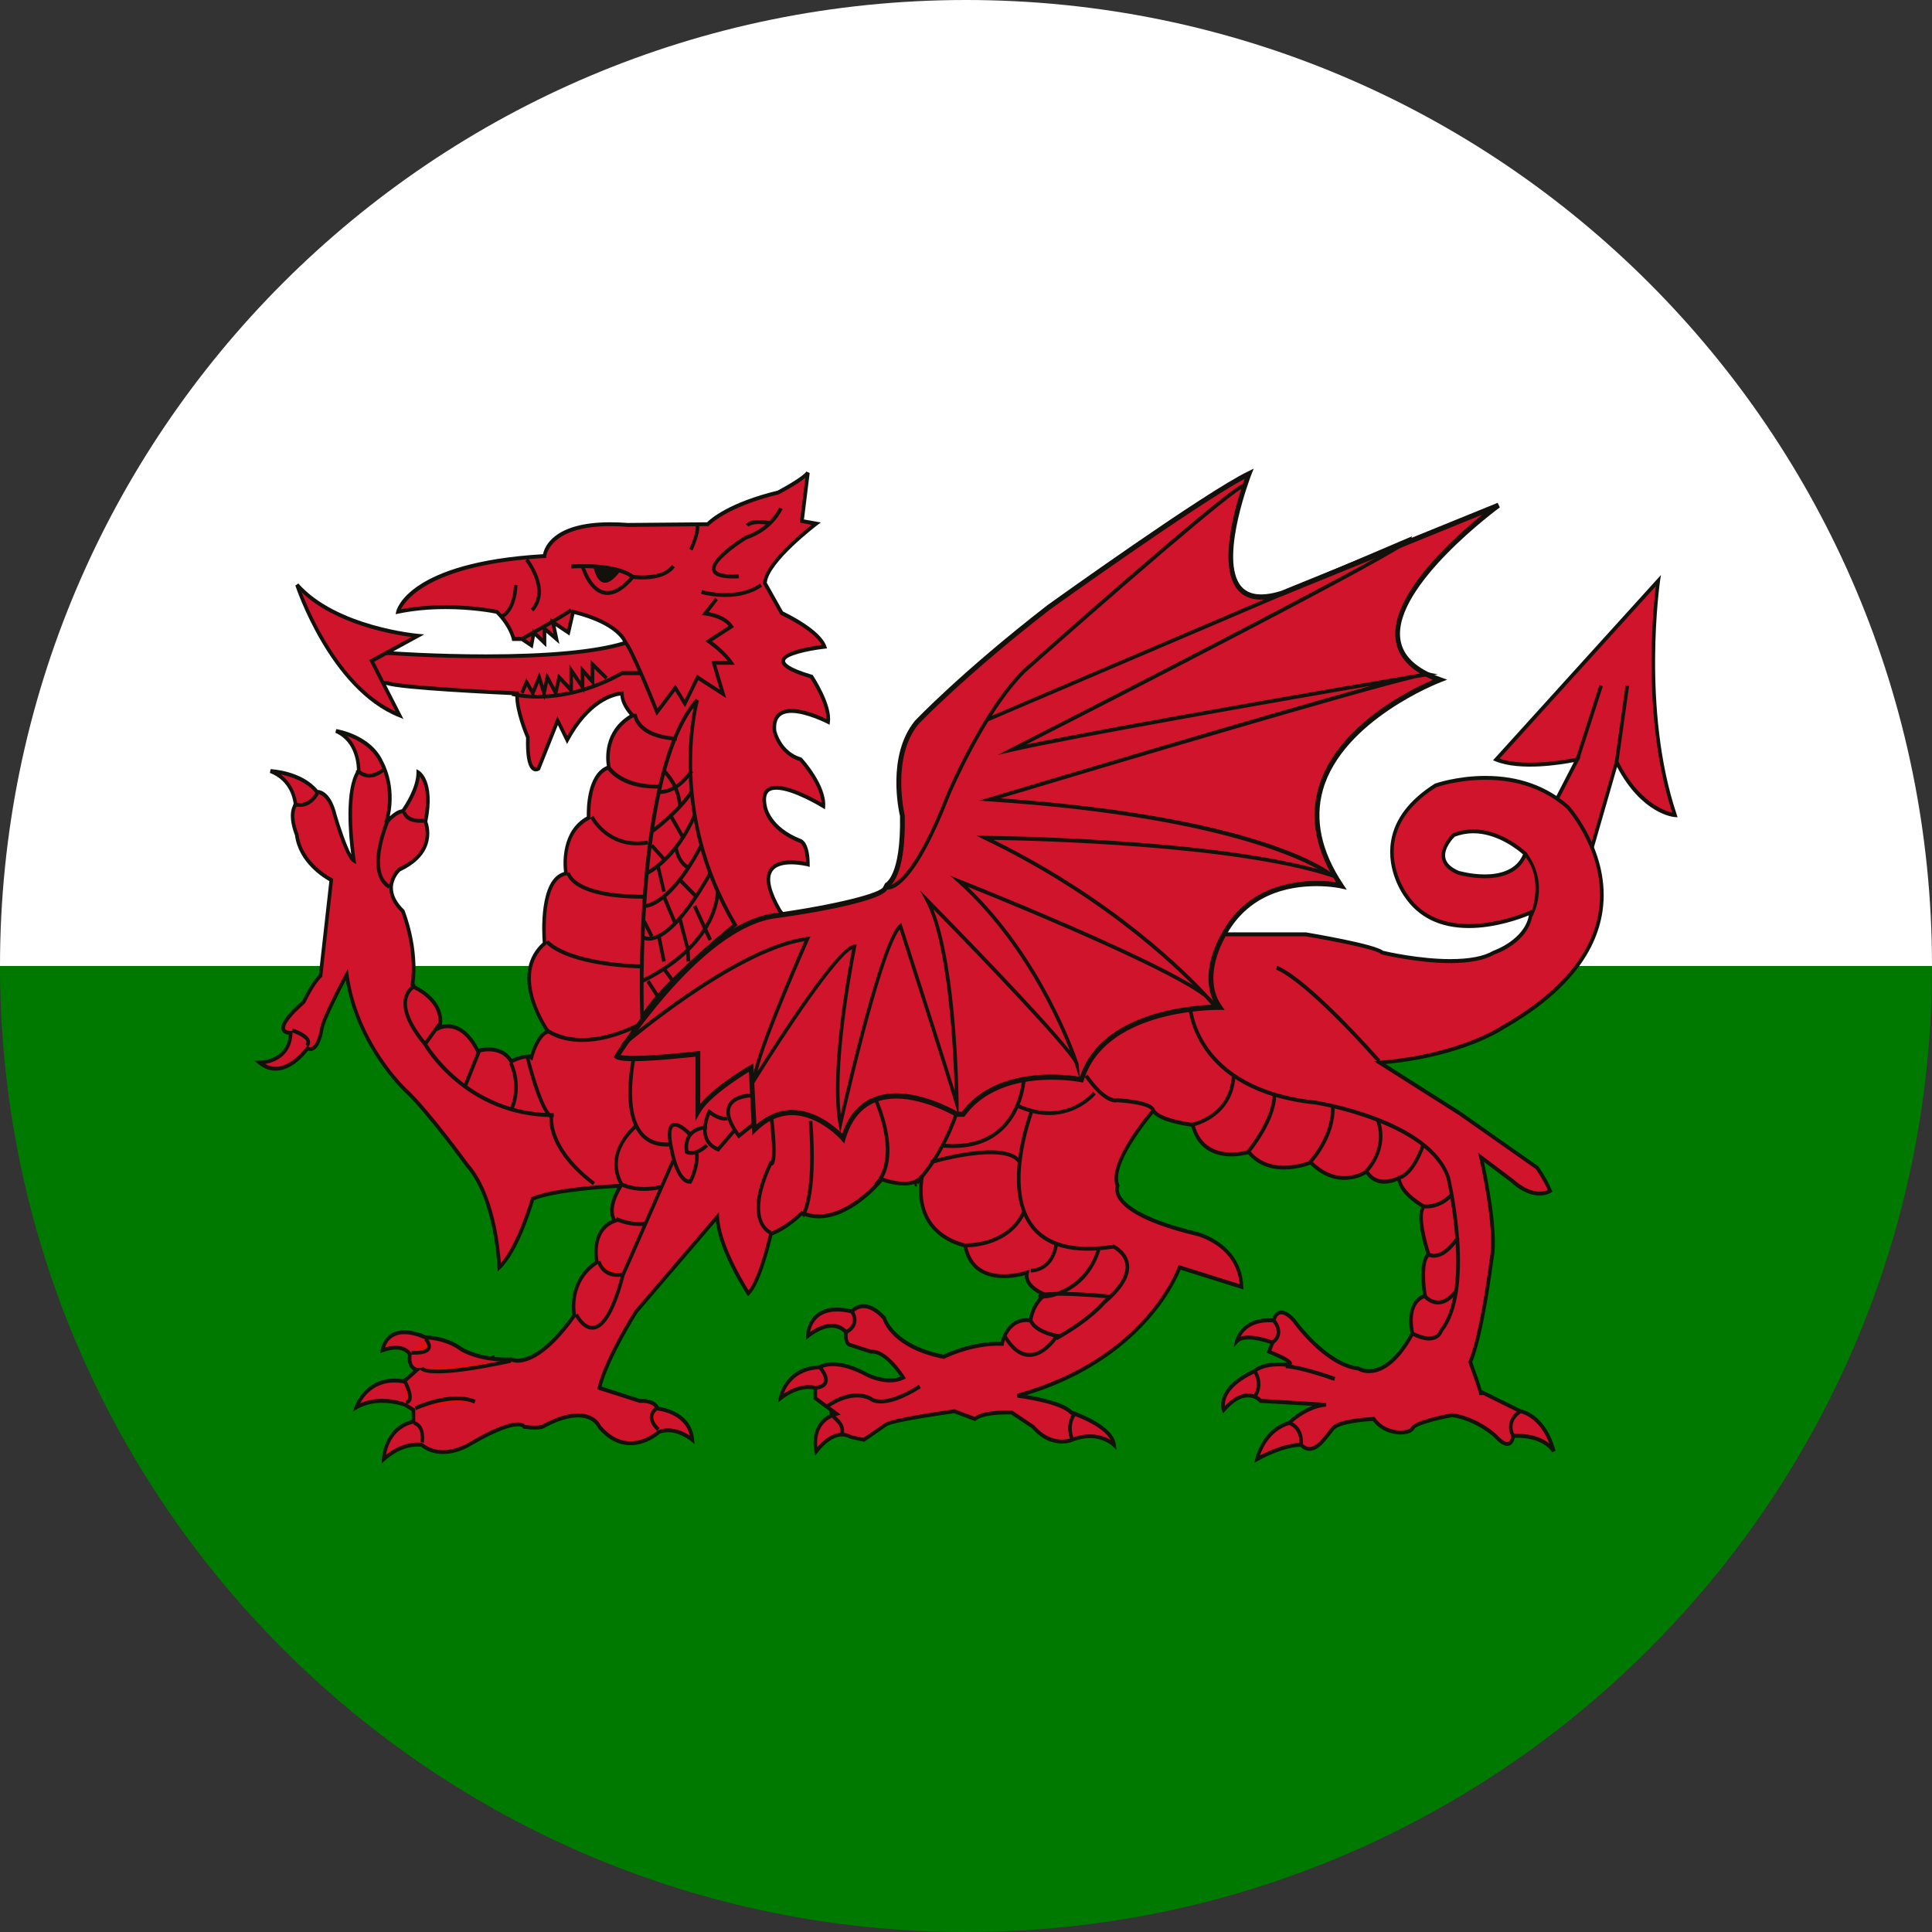 <?xml version="1.0" encoding="utf-8"?>
<!-- Generator: Adobe Illustrator 21.0.2, SVG Export Plug-In . SVG Version: 6.00 Build 0)  -->
<svg version="1.1" id="Layer_1" xmlns="http://www.w3.org/2000/svg" xmlns:xlink="http://www.w3.org/1999/xlink" x="0px" y="0px"
	 viewBox="0 0 335 335" style="enable-background:new 0 0 335 335;" xml:space="preserve">
<rect x="0" y="0" width="335" height="335" fill="#333333" stroke="none"/>
<style type="text/css">
	.st0{fill:#007900;}
	.st1{fill:#FFFFFF;}
	.st2{fill:#CF142B;stroke:#CF142B;stroke-width:0.004;stroke-miterlimit:10;}
	.st3{fill:#12110B;}
	.st4{fill:none;stroke:#12110B;stroke-width:0.75;}
	.st5{fill:#E21013;}
</style>
<g>
	<g>
		<g>
			<path class="st0" d="M167.5,335C260,335,335,260,335,167.5H0C0,260,75,335,167.5,335z"/>
			<path class="st1" d="M167.5,0C75,0,0,75,0,167.5h335C335,75,260,0,167.5,0z"/>
		</g>
	</g>
</g>
<g>
	<g>
		<g>
			<g>
				<g>
					<g>
						<g>
							<g>
								<path class="st2" d="M269.1,140.208l4.399-8.514c0,0-9.088,2.027-14.052,0l28.099-31.005
									c0,0-3.311,22.238,2.89,40.668c0,0-5.787-0.455-10.124-9.224l-4.328,15.067"/>
							</g>
						</g>
					</g>
				</g>
			</g>
			<g>
				<g>
					<g>
						<g>
							<g>
								<path class="st3" d="M276.27,147.292l-0.597-0.211l4.565-15.803l0.347,0.689
									c3.473,7.01,7.917,8.606,9.379,8.964c-5.188-15.964-3.392-34.749-2.856-39.285l-27.097,29.895
									c4.912,1.688,13.342-0.174,13.416-0.181l0.673-0.137l-4.738,9.166l-0.547-0.323l4.091-7.923
									c-2.203,0.436-9.308,1.596-13.571-0.129l-0.45-0.189l29.116-32.124l-0.158,1.041
									c-0.024,0.218-3.216,22.358,2.89,40.489l0.155,0.481l-0.473-0.034c-0.239,0-5.701-0.528-10.024-8.706
									L276.27,147.292z"/>
							</g>
						</g>
					</g>
				</g>
			</g>
		</g>
		<g>
			<g>
				<g>
					<g>
						<g>
							<g>
								<polygon class="st3" points="280.617,132.191 280.007,132.078 281.871,118.826 282.478,118.925 								"/>
							</g>
						</g>
					</g>
				</g>
			</g>
		</g>
		<g>
			<g>
				<g>
					<g>
						<g>
							<g>
								<polygon class="st3" points="273.791,131.807 273.207,131.597 277.338,118.77 277.921,119.01 								"/>
							</g>
						</g>
					</g>
				</g>
			</g>
		</g>
	</g>
	<g>
		<g>
			<g>
				<g>
					<g>
						<g>
							<path class="st3" d="M113.899,248.194c-1.123-1.522-1.522-2.661-1.204-3.41
								c0.281-0.681,1.018-0.718,1.044-0.718l0.042,0.639l-0.024-0.313l0.024,0.313c-0.005,0-0.397,0.045-0.536,0.355
								c-0.076,0.218-0.155,0.947,1.141,2.706L113.899,248.194z"/>
						</g>
					</g>
				</g>
			</g>
		</g>
	</g>
	<g>
		<g>
			<g>
				<g>
					<g>
						<g>
							<path class="st3" d="M73.473,250.374l-0.547-0.329c0.373-0.739,0.476-1.37,0.274-1.877
								c-0.326-0.805-1.265-1.068-1.275-1.068l0.155-0.657c0.047,0.018,1.249,0.358,1.683,1.459
								C74.046,248.593,73.941,249.432,73.473,250.374z"/>
						</g>
					</g>
				</g>
			</g>
		</g>
	</g>
	<g>
		<g>
			<g>
				<g>
					<g>
						<g>
							<path class="st3" d="M70.525,243.545l-0.344-0.557c0.442-0.352,0.686-0.739,0.715-1.21
								c0.05-0.949-0.815-2.027-1.159-2.335l0.421-0.518c0.063,0.071,1.446,1.431,1.357,2.908
								C71.469,242.498,71.13,243.079,70.525,243.545z"/>
						</g>
					</g>
				</g>
			</g>
		</g>
	</g>
	<g>
		<g>
			<g>
				<g>
					<g>
						<g>
							<path class="st3" d="M71.504,234.931l-0.307-0.584c0.155-0.152,0.981-1.759,1.685-3.205l0.558,0.3
								C71.843,234.739,71.58,234.886,71.504,234.931z"/>
						</g>
					</g>
				</g>
			</g>
		</g>
	</g>
	<g>
		<g>
			<g>
				<g>
					<g>
						<g>
							<path class="st3" d="M75.524,238.331c-2.122,0-2.643-0.728-2.711-0.904l0.515-0.342
								c0.013,0.024,1.651,2.188,12.361-2.117l0.213,0.639C80.602,237.739,77.42,238.331,75.524,238.331z"/>
						</g>
					</g>
				</g>
			</g>
		</g>
	</g>
	<g>
		<g>
			<g>
				<g>
					<g>
						<g>
							<path class="st3" d="M72.219,244.52l-0.45-0.465c0.145-0.155,3.319-3.574,8.922-1.985
								c0.053,0.016,2.345,0.802,5.014,0l0.168,0.655c-2.866,0.847-5.243,0.026-5.356-0.011
								C75.269,241.231,72.253,244.484,72.219,244.52z"/>
						</g>
					</g>
				</g>
			</g>
		</g>
	</g>
	<g>
		<g>
			<g>
				<g>
					<g>
						<g>
							<path class="st3" d="M106.826,221.597c-2.422,0-3.297-2.68-3.313-2.706l0.589-0.218
								c0.037,0.116,0.999,2.987,3.836,2.051l0.173,0.655C107.646,221.533,107.225,221.597,106.826,221.597z"/>
						</g>
					</g>
				</g>
			</g>
		</g>
	</g>
	<g>
		<g>
			<g>
				<g>
					<g>
						<g>
							<path class="st3" d="M110.891,213.474c-2.69,0-4.218-1.73-4.286-1.812l0.45-0.439
								c0.013,0.019,1.649,1.833,4.439,1.538l0.052,0.686C111.328,213.474,111.099,213.474,110.891,213.474z"/>
						</g>
					</g>
				</g>
			</g>
		</g>
	</g>
	<g>
		<g>
			<g>
				<g>
					<g>
						<g>
							<g>
								<g>
									<g>
										<path class="st2" d="M212.171,162.02h14.262c0,0,12.185,2.035,13.224,3.134c0,0,13.629,3.377,19.416,0
											c0,0,5.993-2.011,6.403-6.96c0,0-15.088,6.96-21.691-2.927c0,0-8.062-10.784,5.164-19.085
											c0,0,13.431-4.723,22.937,3.826c0,0,18.998,20.881-11.375,38.183c0,0-7.226,4.938-21.273,6.061l13.844,8.777
											l13.431,9.416c0,0,1.433,2.043,2.264,4.057c0,0-2.682,1.804-6.603-1.799l-5.377-4.047
											c0,0,2.892,12.361,1.862,17.528c0,0-1.651,13.255-3.728,17.967c0,0,1.867,5.167,1.867,5.614
											c0,0.465,0-0.447,0-0.447l6.81,3.384c0,0,4.131,0.684,5.798,6.963c0,0-1.459-2.916-7.026-2.708
											c0,0-0.205,3.155-3.111,0c0,0-3.092-2.916-7.426-3.571c0,0-6.319,1.099-6.876,2.222
											c-0.565,1.141-4.702,1.349-6.763-1.567c0,0-5.782,0.237-7.029,1.567c-1.23,1.349-3.303,5.177-5.574,2.934
											c0,0-2.682-0.226-7.639,2.482c0,0,1.031-4.959,5.577-6.303c0,0,2.892-2.924,6.405-3.153l-11.365-0.684
											c0,0-2.48-2.898-6.411,1.588c0,0-1.446-3.584,5.372-6.744c0,0,1.249-1.352,4.959-1.131
											c3.721,0.234-2.48-2.243-2.48-2.243l0.623-1.559c0,0-4.749-1.814-6.2-0.229
											c0,0,0.826-4.058,6.405-3.589c0,0,0.621-3.163,3.521,0c0,0,5.369,7.62,11.149,8.304
											c0,0,4.499,2.924,9.377-6.053c0,0-1.32-5.414,2.19-6.545c0,0-1.033-5.832,0.62-7.173
											c0,0-2.274-6.747-0.833-8.32c0,0-4.126-2.235-4.339-4.915c0,0-3.713,1.996-5.572-1.138
											c0,0-4.749,3.363-9.708-1.57c0,0-6.818,2.918-10.744-1.815c0,0-7.854,2.488-9.711-4.72
											c0,0-5.782-0.668-6.821-2.461c0,0-7.839,8.996-6.187,13.053c0,0-2.28,4.475,13.629,8.285
											c0,0,7.578,1.741,7.849,9.224l-10.744-3.392c0,0-5.367,15.971-28.096,22.251c0,0,7.447,0.891,9.3,2.924
											c0,0,7.018,2.261,7.428,5.624c0,0-2.693-2.705-7.229-0.902c0,0-3.508,1.575-6.816-2.232l-3.713-2.49
											c0,0-4.88-0.216-6.366,1.123l-3.555-1.339c0,0-9.911,1.339-11.77,2.232l-3.921,2.706l-2.28-0.455
											c0,0-2.485-2.006-5.993,2.48c0,0-1.244-5.18,3.508-6.508l-3.647-2.7v-1.796c0,0-2.543-0.912-6.056,1.796
											c0,0,0.823-5.175,6.821-5.396c0,0,2.471-1.814,8.259,1.352c0,0,3.511,1.793,6.198,0.434
											c0,0-2.89-4.699-5.58-4.491l-3.51-1.131c0,0-1.028,0-0.828-2.243c0,0-2.067-2.898-6.616,0.676
											c0,0,0-6.064,7.646-4.265c0,0,2.077-2.708,5.583,1.117c0,0,1.244,4.954,10.331,6.737
											c0,0,4.749-2.451,10.121-2.238c0,0,0.828-4.707,4.954-4.031c0,0,0.21-2.716,2.48-4.505
											c0,0-3.716-1.339-3.095-3.818c0,0-9.29,3.145-10.749-4.723c0,0-9.293-1.567-7.436-12.132
											c0,0-1.02,2.7-7.018,0.686c0,0-7.021,8.759-13.849,5.851c0,0-2.685,2.679-5.356,3.573
											c0,0-1.869,8.323-3.936,10.344c0,0-5.162-7.865-5.375-13.252l-14.044,16.39c0,0-5.167,8.101-6.395,13.268
											l7.01,2.225c0,0,2.485-0.218,3.111,1.367c0,0,5.572,0.45,5.995,5.388c0,0-2.903-2.461-5.796-1.339
											c0,0-5.372,4.928-10.321-0.894c0,0-1.651-4.276-9.506-0.229c0,0-0.428,0.657-3.51,0.229
											c0,0-0.831-2.022-9.308,2.908c0,0-4.738,3.153-8.475,0.226c0,0-3.087-0.673-6.592,2.482
											c0,0,0.197-5.417,5.159-6.54v-2.012l-1.449-0.904c0,0-4.538-1.804-8.477,0.465c0,0,1.869-5.622,8.272-4.512
											l2.275-2.022c0,0-1.659-0.218-1.249-2.679c0,0-1.026-2.025-4.759-0.673c0,0,0.631-5.17,7.449-2.264
											c0,0,3.51,0,6.192,2.017c0,0,3.103,2.03,8.682,1.814c0,0,3.921,2.24,10.947-7.631
											c0,0-1.239-5.851,3.929-9.232c0,0-1.231-5.606,3.108-7.192c0,0-1.659-1.77,1.02-6.035
											c0,0-10.947,0.429-15.293,2.232c0,0-2.469,8.751-5.777,11.885c0,0-0.413-11.885-5.572-17.736
											c0,0-6.818-9.435-10.747-13.034c0,0-8.477-7.857-10.134-19.989c0,0-4.131,7.636-4.336,9.424
											c0,0-0.615,4.273-2.464,3.392c0,0-4.139,5.832-8.273,2.45c0,0,5.172,0,5.375-5.149
											c0,0-4.131,0.208,2.269-5.398c0,0,1.446-3.153,2.897-4.504l1.854-16.621c0,0-5.375-2.69-5.993-7.875
											c0,0-1.438-3.347-0.208-5.162c0,0-0.192-4.276-4.331-5.822c0,0,5.369,0.218,8.059,3.574
											c0,0,2.056-0.213,3.092,4.063c0,0,2.056,7.181,3.308,7.838c0,0-1.862-11.683,0.82-15.475
											c0,0,0.205-5.188-3.923-6.987c0,0,5.788,0.907,7.852,5.398c0,0,2.682,4.494,0.826,10.544
											c0,0,1.649-2.03,2.895-2.03c0,0,2.693-3.566,2.693-6.708c0,0,2.669,1.578,1.23,8.541
											c0,0,2.28,5.156-4.549,8.312c0,0-3.5,3.145,0.626,7.192c0,0,2.693,6.508,1.654,13.034
											c0,0,5.779,2.24,4.746,7.173c0,0,3.716-1.796,6.616,4.058c0,0,3.918-1.352,5.782,1.793
											c0,0,2.69-1.359,3.505-0.684c0,0,1.038-4.047,2.9-4.483c0,0-7.034-9.674-0.615-15.285
											c0,0-1.039-11.238,3.708-12.143c0,0-1.236-6.963,3.936-9.65c0,0-0.426-7.428,3.505-8.769
											c0,0-1.446-5.843,4.136-8.985c0,0-1.862-1.799-1.862-3.821c0,0-5.159,0-9.506,8.094l-1.651-3.384
											l-3.305,8.322c0,0-2.062,1.58-1.864-5.393c0,0-2.054-4.723-1.862-7.639c0,0-20.45-0.904-22.519-1.785
											h-2.062l-1.651-5.172h4.341c0,0,28.517,2.025,40.699-1.804c0,0-0.831-3.36-9.088-5.388l-0.826,3.602
											l-2.685-1.804l0.61,2.916l-2.056-1.798v2.471l-1.869-1.785l-0.415,2.243l-1.646-1.131h-1.441
											c0,0-0.418-2.253-2.898-4.715c0,0-8.47-1.804-17.144,0c0,0,1.859-8.309,25.414-9.669
											c0,0,0.408-6.508,14.454-5.377l13.85-0.147c0,0,2.887-3.237,12.182-5.47c0,0,4.546-2.395,5.159-3.445
											l-1.033,8.367l2.485,0.455c0,0-8.675,6.519-8.88,10.347l2.882,5.167c0,0,6.411,2.916,7.444,5.843
											c0,0-14.46,1.57-2.28,5.167c0,0,3.318,4.933,2.908,7.87c0,0-9.916-5.18-9.306,1.554
											c0,0,0.826,3.831,4.549,4.954c0,0,4.129,4.494,3.929,8.083c0,0-11.583-7.192-10.126,0
											c0,0,0.41,3.821,6.197,6.053c0,0,1.231,0.463,1.231,4.065c0,0-11.149-2.927-4.954,7.846
											C141.314,168.531,212.171,162.02,212.171,162.02z"/>
									</g>
								</g>
							</g>
						</g>
					</g>
				</g>
				<g>
					<g>
						<g>
							<g>
								<g>
									<g>
										<path class="st3" d="M66.19,253.745l0.024-0.739c0.005-0.063,0.266-5.496,5.164-6.792v-1.549l-1.28-0.791
											l0,0c-0.016,0-1.691-0.628-3.815-0.628c-1.63,0-3.09,0.355-4.365,1.083l-0.692,0.41l0.258-0.839
											c0.016-0.037,1.665-4.859,6.913-4.859c0.502,0,1.026,0.039,1.559,0.129l1.741-1.551
											c-0.192-0.116-0.418-0.308-0.592-0.555c-0.366-0.563-0.492-1.275-0.355-2.177
											c-0.179-0.218-0.76-0.883-2.117-0.883c-0.655,0-1.399,0.173-2.214,0.447l-0.473,0.163l0.063-0.518
											c0.011-0.032,0.458-3.439,4.089-3.439c1.073,0,2.319,0.295,3.734,0.894
											c0.481,0.018,3.726,0.155,6.297,2.08c0.011,0.008,3.077,1.959,8.493,1.749l0.082-0.018l0.074,0.047
											c0.005,0,3.739,1.985,10.476-7.428c-0.147-0.976-0.694-6.135,3.91-9.29
											c-0.173-1.075-0.642-5.569,2.961-7.192c-0.365-0.731-0.802-2.506,0.92-5.53
											c-2.306,0.126-10.71,0.663-14.436,2.14c-0.371,1.246-2.708,8.922-5.84,11.912l-0.486,0.436l-0.029-0.699
											c0-0.11-0.455-11.814-5.485-17.502c-0.092-0.118-6.873-9.487-10.72-13.016
											c-0.082-0.082-8.141-7.683-10.089-19.277c-1.323,2.517-3.728,7.229-3.86,8.486
											c-0.071,0.41-0.607,3.802-2.293,3.802c-0.129,0-0.266-0.029-0.392-0.076
											c-0.594,0.775-2.861,3.466-5.635,3.484c-1.039,0-2.012-0.384-2.929-1.112l-0.739-0.61l0.931-0.021
											c0.195,0,4.644-0.06,5.051-4.491c-0.418-0.045-1.049-0.218-1.246-0.828
											c-0.337-1.042,0.802-2.661,3.589-5.106c0.226-0.473,1.509-3.134,2.845-4.457l1.825-16.25
											c-1.02-0.565-5.362-3.237-5.961-7.967c-0.179-0.447-1.378-3.5-0.221-5.362
											c-0.066-0.681-0.56-4.073-4.128-5.433l0.118-0.655c0.218,0.011,5.417,0.274,8.175,3.602
											c0.55,0.034,2.338,0.447,3.263,4.289c0.623,2.135,1.717,5.38,2.548,6.884
											c-0.405-3.042-1.204-11.265,0.984-14.557c0.005-0.718-0.132-4.967-3.739-6.527l0.158-0.636
											c0.242,0.037,5.977,0.965,8.094,5.548c0.079,0.158,2.369,4.086,1.17,9.6
											c0.573-0.555,1.37-1.139,2.117-1.239c0.439-0.623,2.527-3.721,2.527-6.389v-0.576l0.455,0.274
											c0.118,0.063,2.853,1.759,1.43,8.825c0.155,0.418,0.676,2.077,0.008,4.018
											c-0.657,1.885-2.248,3.437-4.71,4.596c-0.203,0.2-1.23,1.265-1.27,2.816
											c-0.016,1.276,0.626,2.569,1.919,3.829l0.079,0.1c0.103,0.281,2.635,6.524,1.715,12.987
											c1.062,0.492,5.285,2.708,4.801,6.902c0.247-0.066,0.589-0.113,0.965-0.113
											c1.472,0,3.587,0.75,5.398,4.25c0.339-0.11,0.994-0.226,1.767-0.226c1.223,0,2.882,0.344,3.976,1.996
											c0.628-0.284,2.34-0.957,3.208-0.721c0.286-0.957,1.165-3.447,2.587-4.194
											c-1.202-1.851-6.087-10.126-0.436-15.259c-0.121-1.494-0.694-11.01,3.692-12.232
											c-0.176-1.423-0.521-7.136,3.947-9.624c-0.032-1.267-0.024-7.273,3.479-8.769
											c-0.208-1.26-0.628-6.006,3.965-8.851c-0.505-0.592-1.494-1.878-1.63-3.374
											c-1.141,0.147-5.338,1.17-8.948,7.886l-0.276,0.528l-1.604-3.289l-3.1,7.765l-0.06,0.055
											c-0.029,0.018-0.295,0.218-0.647,0.218c-0.302,0-0.594-0.137-0.823-0.4
											c-0.668-0.757-0.965-2.535-0.884-5.433c-0.255-0.602-1.919-4.575-1.869-7.376
											c-2.661-0.126-20.008-0.92-22.248-1.777h-2.235l-1.872-5.851h4.78c0.1,0.021,7.647,0.547,16.526,0.547
											c10.655,0,18.848-0.755,23.734-2.225c-0.445-0.831-2.196-3.179-8.425-4.764l-0.857,3.718l-2.411-1.617
											l0.652,3.074l-2.267-1.948v2.511l-1.97-1.904l-0.389,2.132l-1.962-1.31h-1.604l-0.052-0.284
											c-0.008-0.008-0.421-2.125-2.735-4.449c-0.589-0.116-4.131-0.791-8.696-0.791
											c-2.937,0-5.709,0.263-8.248,0.791l-0.476,0.092l0.121-0.51c0.071-0.326,2.172-8.507,25.448-9.89
											c0.234-1.22,1.791-5.532,11.636-5.532c0.978,0,2.019,0.034,3.113,0.118l13.689-0.118
											c0.579-0.584,3.773-3.434,12.246-5.496c1.667-0.886,4.554-2.579,4.97-3.311l0.576,0.258l-0.991,8.057
											l2.932,0.526l-0.628,0.466c-0.081,0.076-8.396,6.371-8.748,9.982l2.798,4.978
											c0.826,0.41,6.5,3.145,7.505,5.998l0.147,0.41l-0.397,0.045c-3.253,0.366-6.826,1.276-6.881,2.114
											c-0.019,0.266,0.266,1.104,4.646,2.409l0.111,0.018l0.071,0.089c0.132,0.218,3.374,5.085,2.937,8.123
											l-0.055,0.447l-0.381-0.203c-0.029-0.008-3.6-1.859-6.227-1.859c-0.994,0-1.706,0.263-2.132,0.776
											c-0.426,0.502-0.592,1.286-0.492,2.314c0.026,0.11,0.831,3.61,4.315,4.649l0.079,0.045l0.052,0.037
											c0.184,0.211,4.236,4.667,4.031,8.367l-0.037,0.531l-0.429-0.263c-0.06-0.042-5.114-3.14-7.999-3.14
											c-0.702,0-1.212,0.176-1.48,0.557c-0.331,0.447-0.402,1.194-0.192,2.206c0,0.063,0.494,3.692,5.998,5.824
											c0.145,0.055,1.449,0.647,1.449,4.375v0.429l-0.392-0.11c-0.008,0-1.349-0.337-2.808-0.337
											c-1.22,0-2.78,0.226-3.382,1.404c-0.634,1.249-0.108,3.371,1.567,6.297
											c2.28,3.955,14.502,6.061,35.359,6.061c19.979,0,41.207-1.933,41.417-1.969h14.286
											c1.272,0.221,11.912,2.017,13.36,3.192c0.686,0.174,6.342,1.446,11.675,1.446
											c3.292,0,5.801-0.465,7.447-1.438c0.118-0.045,5.406-1.888,6.182-6.153
											c-1.452,0.602-5.796,2.206-10.389,2.206c-5.004,0-8.754-1.841-11.178-5.433
											c-0.129-0.181-3.227-4.41-2.322-9.708c0.642-3.797,3.195-7.121,7.591-9.898
											c0.092-0.04,3.863-1.341,8.74-1.341c5.809,0,10.702,1.759,14.536,5.196
											c0.095,0.1,7.236,8.075,5.798,18.167c-1.112,7.791-6.897,14.717-17.218,20.589
											c-0.047,0.039-7.089,4.759-20.407,6.006l12.992,8.252l13.51,9.506c0.058,0.081,1.48,2.098,2.314,4.12
											l0.113,0.255l-0.239,0.163c-0.024,0.019-0.755,0.502-1.99,0.502c-1.107,0-2.885-0.392-4.978-2.317
											l-4.678-3.523c0.642,2.906,2.551,12.367,1.675,16.813c-0.082,0.502-1.662,13.074-3.692,17.894
											c0.46,1.265,1.288,3.637,1.657,4.875l6.768,3.339c0.502,0.1,4.389,1.057,6.003,7.189l-0.579,0.266
											c0-0.026-1.386-2.643-6.476-2.524c-0.124,0.599-0.468,1.404-1.281,1.404c-0.634,0-1.391-0.494-2.314-1.496
											c-0.011-0.018-3.042-2.832-7.21-3.489c-3.024,0.536-6.3,1.457-6.616,2.048
											c-0.279,0.605-1.196,0.957-2.385,0.957c-0.718,0-3.155-0.181-4.788-2.34
											c-1.68,0.071-5.738,0.492-6.658,1.475c-0.221,0.229-0.465,0.558-0.728,0.902
											c-0.97,1.249-2.164,2.798-3.607,2.798c-0.544,0-1.089-0.226-1.588-0.702c-0.573,0-3.124,0.137-7.384,2.453
											l-0.581,0.318l0.147-0.7c0.045-0.192,1.125-5.106,5.73-6.519c0.318-0.318,1.951-1.825,4.152-2.643
											l-9.106-0.529l-0.084-0.11c-0.021-0.045-0.728-0.839-1.959-0.839c-1.26,0-2.595,0.812-3.981,2.409
											l-0.321,0.363l-0.203-0.466c-0.011-0.029-0.403-1.031,0.11-2.388c0.676-1.814,2.469-3.418,5.396-4.788
											c0.258-0.226,1.659-1.365,5.135-1.154c0.286,0.016,0.529,0.016,0.668,0.011
											c-0.544-0.402-1.991-1.094-3.279-1.596l-0.305-0.126l0.623-1.559c-0.684-0.221-2.361-0.749-3.773-0.749
											c-0.857,0-1.454,0.192-1.793,0.547l-0.757,0.82l0.234-1.12c0.016-0.055,0.926-4.202,6.482-3.894
											c0.15-0.463,0.584-1.357,1.544-1.357c0.7,0,1.486,0.492,2.411,1.478
											c0.076,0.098,5.393,7.573,10.983,8.241l0.11,0.026c0.008,0.008,0.66,0.4,1.688,0.4
											c1.733,0,4.381-1.083,7.197-6.227c-0.171-0.862-0.933-5.438,2.172-6.689
											c-0.2-1.275-0.755-5.585,0.599-7.074c-0.392-1.23-1.896-6.161-0.904-8.083
											c-0.952-0.573-3.634-2.361-4.115-4.583c-0.481,0.216-1.352,0.51-2.304,0.51
											c-1.317,0-2.39-0.594-3.137-1.67c-0.55,0.337-1.943,1.012-3.776,1.012
											c-2.109,0-4.094-0.886-5.898-2.646c-0.579,0.229-2.396,0.841-4.56,0.841c-2.59,0-4.681-0.886-6.224-2.645
											c-0.431,0.1-1.522,0.373-2.874,0.373c-2.529,0-5.774-0.902-6.968-5.159
											c-1.086-0.137-5.241-0.773-6.6-2.261c-1.286,1.541-7.292,8.969-5.895,12.38l0.052,0.166l-0.071,0.137
											c0,0.008-0.221,0.499,0.124,1.291c0.605,1.386,3.137,4.076,13.31,6.519
											c0.071,0.018,7.807,1.877,8.091,9.545l0.016,0.463l-10.883-3.426c-0.863,2.159-6.965,15.695-26.711,21.738
											c2.288,0.363,6.445,1.241,7.894,2.698c0.794,0.292,7.155,2.498,7.583,5.898l0.11,0.928l-0.639-0.626
											c-0.005-0.039-1.462-1.444-3.976-1.444c-0.939,0-1.93,0.192-2.934,0.584
											c-0.018,0.018-0.773,0.358-1.914,0.358c-1.331,0-3.311-0.455-5.204-2.663l-3.61-2.38
											c-0.121,0-0.368-0.005-0.686-0.005c-1.291,0-4.344,0.126-5.398,1.047l-0.129,0.129l-3.652-1.378
											c-0.891,0.116-9.887,1.378-11.617,2.188l-3.981,2.769l-2.519-0.555c-0.011,0-0.51-0.373-1.333-0.373
											c-0.931,0-2.429,0.473-4.233,2.808l-0.395,0.484l-0.153-0.621c-0.008-0.066-0.318-1.396-0.029-2.908
											c0.252-1.294,1.012-2.953,3.134-3.802l-3.253-2.414v-1.704c-0.181-0.029-0.455-0.082-0.81-0.082
											c-1.057,0-2.735,0.326-4.759,1.885l-0.615,0.484l0.134-0.805c0.011-0.071,0.931-5.404,7.037-5.677
											c0.229-0.155,0.991-0.521,2.327-0.521c1.783,0,3.852,0.65,6.158,1.914c0.016,0,1.817,0.897,3.766,0.897
											c0.663,0,1.272-0.113,1.812-0.318c-0.71-1.06-3.003-4.178-5.067-3.997l-0.055,0.011l-3.545-1.149
											c-0.116-0.008-0.405-0.082-0.663-0.381c-0.355-0.41-0.487-1.105-0.421-2.061
											c-0.221-0.244-0.918-0.902-2.159-0.902c-1.17,0-2.501,0.584-3.95,1.714l-0.497,0.392v-0.665
											c0-0.047,0.058-4.941,5.364-4.941c0.752,0,1.596,0.108,2.487,0.31c0.279-0.31,1.002-0.886,2.106-0.886
											c1.202,0,2.488,0.713,3.789,2.143l0.066,0.055l0.026,0.082c0.011,0.045,1.315,4.725,9.982,6.471
											c0.702-0.334,5.014-2.34,9.926-2.232c0.255-0.957,1.307-4.091,4.423-4.091
											c0.161,0,0.344,0.008,0.508,0.026c0.129-0.747,0.584-2.579,2.135-4.021
											c-0.968-0.473-2.942-1.604-2.871-3.473c-0.686,0.21-2.067,0.513-3.621,0.513
											c-2.685,0-6.079-0.947-7-5.377c-0.876-0.21-4.207-1.141-6.216-4.22
											c-1.257-1.933-1.735-4.375-1.423-7.192c-0.515,0.389-1.346,0.729-2.688,0.729
											c-1.075,0-2.343-0.218-3.773-0.681c-0.865,1.039-5.643,6.379-11.031,6.379
											c-0.984,0-1.941-0.181-2.843-0.539c-0.592,0.565-2.84,2.627-5.177,3.481
											c-0.302,1.26-2.017,8.386-3.981,10.308l-0.247,0.25l-0.213-0.302c-0.202-0.31-4.77-7.302-5.367-12.669
											l-13.571,15.829c-0.023,0.058-4.92,7.741-6.248,12.808l6.666,2.143c0.384-0.029,2.527-0.092,3.271,1.367
											c0.994,0.142,5.716,1.039,6.103,5.688l0.071,0.776l-0.576-0.476c-0.013-0.026-1.859-1.578-4.002-1.578
											c-0.497,0-0.983,0.095-1.441,0.255c-0.326,0.295-2.388,1.996-5.08,1.996c-2.064,0-3.958-1.002-5.63-2.969
											l-0.045-0.092c-0.026-0.063-0.747-1.759-3.431-1.759c-1.536,0-3.437,0.547-5.609,1.696
											c-0.173,0.155-0.639,0.418-1.843,0.418c-0.547,0-1.175-0.055-1.896-0.155l-0.166-0.026l-0.079-0.174
											c0,0.019-0.129-0.21-0.839-0.21c-1.086,0-3.363,0.584-8.023,3.292
											c-0.092,0.052-2.304,1.504-4.957,1.504c-1.423,0-2.69-0.402-3.784-1.252
											c-0.447-0.061-3.213-0.352-6.29,2.406L66.19,253.745z M218.721,242.569l11.241,0.676v0.655
											c-3.355,0.237-6.187,3.026-6.211,3.055l-0.134,0.108c-3.29,0.957-4.67,3.936-5.141,5.296
											c4.628-2.361,7.147-2.151,7.147-2.151l0.105,0.008l0.092,0.073c0.403,0.413,0.81,0.621,1.241,0.621
											c1.147,0,2.248-1.438,3.14-2.579c0.268-0.355,0.531-0.705,0.765-0.957
											c1.281-1.404,6.616-1.641,7.223-1.677h0.161l0.102,0.155c1.452,2.051,3.731,2.198,4.391,2.198
											c1.012,0,1.709-0.31,1.843-0.573c0.613-1.223,6.04-2.235,7.1-2.427l0.052-0.018l0.04,0.018
											c4.394,0.676,7.476,3.545,7.602,3.671c1.005,1.086,1.575,1.325,1.888,1.325
											c0.621,0,0.7-1.094,0.7-1.105l0.016-0.3l0.284-0.011c3.345-0.137,5.262,0.82,6.285,1.688
											c-1.762-4.667-4.936-5.259-5.08-5.288l-0.081-0.026l-6.382-3.163v0.063h-0.616v-0.137
											c-0.029-0.318-0.978-3.069-1.849-5.48l-0.039-0.145l0.052-0.137c2.022-4.602,3.674-17.718,3.681-17.875
											c1.023-5.054-1.822-17.255-1.841-17.397l-0.208-0.849l6.051,4.546c1.98,1.798,3.592,2.188,4.607,2.188
											c0.668,0,1.149-0.142,1.428-0.279c-0.747-1.698-1.883-3.337-2.08-3.642l-13.387-9.384l-14.696-9.309
											l0.997-0.071c13.823-1.115,21.065-5.972,21.141-6.027c10.144-5.777,15.822-12.524,16.905-20.105
											c1.399-9.753-5.535-17.494-5.596-17.586c-3.713-3.289-8.462-5.001-14.12-5.001
											c-4.786,0-8.456,1.275-8.496,1.294c-4.175,2.616-6.616,5.806-7.234,9.395
											c-0.841,4.98,2.18,9.106,2.211,9.153c2.295,3.447,5.893,5.175,10.686,5.175
											c5.466,0,10.597-2.33,10.641-2.348l0.492-0.211l-0.06,0.547c-0.426,5.133-6.363,7.184-6.629,7.265
											c-1.677,0.991-4.297,1.512-7.683,1.512c-5.73,0-11.822-1.486-11.893-1.501l-0.079-0.021l-0.071-0.071
											c-0.689-0.765-8.362-2.269-13.047-3.045H212.171c-0.181,0.018-21.433,1.941-41.441,1.941l0,0
											c-21.372,0-33.442-2.143-35.885-6.371c-1.806-3.161-2.335-5.496-1.575-7
											c0.589-1.141,1.901-1.74,3.915-1.74c1.06,0,2.046,0.173,2.571,0.284
											c-0.084-2.874-1.02-3.311-1.02-3.311c-5.906-2.288-6.392-6.179-6.408-6.345
											c-0.242-1.204-0.137-2.132,0.315-2.753c0.405-0.536,1.068-0.81,1.967-0.81
											c2.553,0,6.484,2.159,7.836,2.945c-0.2-3.09-3.321-6.7-3.773-7.221c-3.789-1.194-4.649-5.004-4.686-5.167
											c-0.118-1.265,0.095-2.225,0.636-2.871c0.547-0.673,1.438-1.004,2.598-1.004
											c2.264,0,5.049,1.223,6.082,1.733c0.034-2.561-2.38-6.405-2.8-7.063
											c-4.539-1.349-5.059-2.335-5.004-3.053c0.126-1.688,4.922-2.461,6.994-2.708
											c-1.383-2.606-7.021-5.196-7.084-5.232l-0.092-0.053l-3.003-5.332l0.003-0.113
											c0.192-3.379,6.4-8.512,8.404-10.113l-2.032-0.395l0.957-7.754c-1.391,1.155-4.218,2.651-4.594,2.853
											c-9.135,2.222-12.082,5.385-12.104,5.422l-0.103,0.1h-0.121l-13.842,0.137
											c-1.096-0.1-2.135-0.137-3.092-0.137c-10.547,0-11.062,5.149-11.073,5.214l-0.016,0.3l-0.266,0.008
											c-19.487,1.115-23.983,7.065-24.909,8.898c2.417-0.492,5.03-0.702,7.783-0.702
											c5.049,0,8.864,0.794,8.904,0.81l0.079,0.008l0.068,0.068c2.064,2.041,2.724,3.934,2.927,4.617h1.283
											l1.354,0.92l0.434-2.359l1.751,1.696v-2.414l1.867,1.62l-0.579-2.745l2.945,1.972l0.802-3.476
											l0.295,0.092c8.349,2.043,9.287,5.48,9.316,5.614l0.081,0.342l-0.292,0.089
											c-4.964,1.53-13.116,2.332-24.254,2.332c-8.896,0-16.461-0.536-16.542-0.547h-3.894l1.444,4.51
											l1.959,0.011c1.593,0.705,15.361,1.48,22.416,1.788l0.324,0.016l-0.029,0.35
											c-0.189,2.787,1.822,7.41,1.841,7.455l0.029,0.081l-0.005,0.09c-0.103,3.521,0.4,4.641,0.707,4.98
											c0.192,0.244,0.465,0.208,0.592,0.145l3.518-8.851l1.698,3.463c4.318-7.636,9.285-7.728,9.495-7.728h0.3
											v0.329c0,1.859,1.749,3.553,1.764,3.563l0.329,0.329l-0.397,0.237c-5.285,2.979-3.984,8.54-3.97,8.596
											l0.073,0.308l-0.286,0.103c-3.639,1.249-3.29,8.349-3.29,8.422l0.018,0.218l-0.192,0.118
											c-4.888,2.535-3.803,9.022-3.752,9.269l0.052,0.347l-0.307,0.052c-4.415,0.841-3.482,11.67-3.468,11.77
											l0.029,0.181l-0.137,0.118c-6.085,5.348,0.6,14.73,0.66,14.814l0.321,0.408l-0.489,0.118
											c-1.375,0.337-2.388,3.182-2.661,4.257l-0.129,0.484l-0.363-0.302c-0.098-0.071-0.266-0.126-0.492-0.126
											c-1.031,0-2.677,0.831-2.7,0.839l-0.231,0.118l-0.155-0.244c-0.944-1.607-2.482-1.925-3.605-1.925
											c-1.023,0-1.814,0.263-1.827,0.263l-0.247,0.103l-0.113-0.258c-1.686-3.408-3.639-4.128-4.978-4.128
											c-0.736,0-1.231,0.226-1.239,0.226l-0.56,0.276l0.124-0.649c0.965-4.594-4.494-6.781-4.549-6.789
											l-0.247-0.097l0.047-0.295c0.952-5.998-1.33-12.085-1.599-12.769c-1.401-1.396-2.096-2.835-2.067-4.294
											c0.037-2.025,1.438-3.297,1.496-3.371l0.081-0.047c2.332-1.06,3.829-2.487,4.426-4.21
											c0.689-1.943-0.042-3.629-0.042-3.647l-0.034-0.081l0.011-0.155c1.007-4.796-0.011-6.929-0.657-7.728
											c-0.342,3.024-2.611,6.098-2.719,6.25l-0.089,0.121h-0.15c-0.907,0-2.23,1.357-2.664,1.922l-0.523-0.358
											c1.788-5.803-0.765-10.216-0.794-10.252c-1.233-2.698-3.855-4.047-5.677-4.712
											c2.438,2.314,2.322,6.061,2.319,6.116v0.092l-0.068,0.092c-2.572,3.652-0.773,15.12-0.762,15.238
											l0.105,0.673l-0.544-0.31c-1.296-0.718-3.111-6.845-3.466-8.057c-0.902-3.726-2.569-3.81-2.753-3.81
											H54.867l-0.152-0.134c-1.604-2.025-4.281-2.871-6.045-3.237c2.688,1.977,2.88,5.232,2.885,5.267
											l0.008,0.11l-0.074,0.092c-1.12,1.623,0.229,4.794,0.239,4.82l0.034,0.103
											c0.573,4.938,5.748,7.573,5.806,7.599l0.208,0.11l-1.901,17l-0.1,0.071
											c-1.378,1.304-2.8,4.378-2.808,4.394l-0.084,0.129c-3.523,3.071-3.534,4.154-3.447,4.412
											c0.1,0.289,0.618,0.381,0.915,0.381h0.329l0.045,0.339c-0.155,4.026-3.189,5.114-4.759,5.385
											c0.586,0.326,1.196,0.484,1.814,0.484c2.845,0,5.262-3.353,5.288-3.392l0.145-0.208l0.221,0.1
											c0.129,0.071,0.255,0.103,0.373,0.103c0.989,0,1.543-2.382,1.675-3.192
											c0.213-1.843,4.205-9.253,4.37-9.571l0.452-0.82l0.124,0.931c1.612,11.877,9.934,19.724,10.021,19.805
											c3.902,3.592,10.715,12.979,10.776,13.061c4.499,5.104,5.43,14.494,5.614,17.221
											c2.972-3.392,5.196-11.167,5.225-11.259l0.034-0.163l0.142-0.055c4.336-1.777,14.938-2.251,15.393-2.251
											l0.613-0.026l-0.349,0.544c-2.482,3.939-1.086,5.635-1.068,5.643l0.342,0.395l-0.46,0.152
											c-4.02,1.459-2.945,6.582-2.908,6.789l0.058,0.239l-0.194,0.126c-4.901,3.2-3.826,8.633-3.779,8.854
											l0.032,0.153l-0.084,0.137c-4.938,6.947-8.428,7.986-10.079,7.986c-0.618,0-1.018-0.155-1.176-0.218
											c-5.577,0.218-8.659-1.767-8.788-1.843c-2.588-1.959-5.998-1.985-6.032-1.985l-0.11-0.021
											c-1.349-0.581-2.543-0.873-3.55-0.873c-2.256,0-3.066,1.478-3.34,2.306
											c0.673-0.2,1.302-0.292,1.875-0.292c2.014,0,2.685,1.249,2.714,1.304l0.058,0.11l-0.026,0.108
											c-0.126,0.784-0.055,1.386,0.226,1.796c0.295,0.444,0.749,0.528,0.752,0.528l0.713,0.084l-2.94,2.606
											l-0.14-0.019c-0.544-0.092-1.081-0.147-1.593-0.147c-3.494,0-5.254,2.314-5.95,3.6
											c1.157-0.5,2.448-0.773,3.836-0.773c2.269,0,3.991,0.702,4.068,0.728l1.646,1.002v2.506l-0.242,0.047
											c-3.592,0.799-4.56,3.936-4.828,5.425c3.395-2.682,6.245-2.061,6.274-2.035l0.118,0.045
											c0.994,0.794,2.169,1.196,3.484,1.196c2.461,0,4.62-1.412,4.649-1.412c3.845-2.272,6.629-3.392,8.33-3.392
											c0.77,0,1.141,0.244,1.283,0.439c0.647,0.074,1.217,0.108,1.696,0.108c1.149,0,1.412-0.245,1.412-0.245
											l0.058-0.073h0.053c2.288-1.196,4.286-1.806,5.929-1.806c2.866,0,3.815,1.77,3.968,2.125
											c1.536,1.796,3.266,2.716,5.138,2.716c2.653,0,4.712-1.867,4.736-1.877l0.09-0.053
											c0.539-0.221,1.101-0.321,1.696-0.321c1.593,0,2.998,0.757,3.773,1.267
											c-0.857-3.91-5.54-4.36-5.598-4.36h-0.181l-0.076-0.181c-0.526-1.357-2.761-1.147-2.79-1.147h-0.058
											l-7.365-2.353l0.079-0.326c1.233-5.17,6.229-13.034,6.437-13.355l14.591-17.036l0.032,0.794
											c0.181,4.63,4.136,11.204,5.112,12.761c1.864-2.325,3.555-9.816,3.581-9.887l0.024-0.192l0.181-0.058
											c2.587-0.855,5.22-3.489,5.248-3.508l0.134-0.147l0.192,0.073c0.894,0.381,1.825,0.558,2.798,0.558
											c5.569,0,10.647-6.256,10.683-6.29l0.145-0.192l0.197,0.074c1.444,0.492,2.719,0.747,3.779,0.747
											c2.322,0,2.85-1.186,2.861-1.241l0.592,0.218c-0.547,3.092-0.152,5.717,1.16,7.76
											c2.132,3.26,5.977,3.955,6.021,3.973l0.213,0.029l0.045,0.226c0.621,3.353,2.782,5.077,6.434,5.077
											c2.088,0,3.902-0.62,3.913-0.636l0.536-0.147l-0.145,0.573c-0.534,2.151,2.866,3.4,2.895,3.418
											l0.576,0.218l-0.494,0.376c-2.117,1.675-2.359,4.229-2.359,4.247l-0.013,0.355l-0.323-0.055
											c-0.263-0.045-0.51-0.066-0.736-0.066c-3.174,0-3.878,3.802-3.878,3.829l-0.053,0.302l-0.252-0.019
											c-5.233-0.197-9.948,2.206-9.984,2.232l-0.089,0.029h-0.103c-8.609-1.714-10.326-6.19-10.544-6.892
											c-1.165-1.257-2.29-1.893-3.308-1.893c-1.133,0-1.751,0.781-1.764,0.781l-0.129,0.184l-0.171-0.047
											c-0.918-0.237-1.775-0.334-2.529-0.334c-3.555,0-4.447,2.359-4.673,3.552
											c1.354-0.939,2.616-1.43,3.755-1.43c1.819,0,2.687,1.22,2.721,1.275l0.071,0.092l-0.005,0.126
											c-0.1,1.023,0.071,1.504,0.244,1.696c0.137,0.174,0.281,0.192,0.281,0.192l0.071,0.016l3.466,1.105
											c2.798-0.163,5.68,4.467,5.809,4.649l0.192,0.329l-0.329,0.163c-0.705,0.347-1.515,0.521-2.424,0.521
											c-2.085,0-3.958-0.947-4.034-0.986c-2.227-1.212-4.212-1.83-5.89-1.83c-1.407,0-2.069,0.463-2.072,0.463
											l-0.074,0.055h-0.081c-4.184,0.166-5.751,2.845-6.277,4.257c3.195-2.124,5.546-1.33,5.593-1.323
											l0.208,0.084v1.856l4.091,3.011l-0.662,0.208c-3.455,0.976-3.537,4.058-3.397,5.433
											c1.786-2.062,3.297-2.495,4.286-2.495c0.868,0,1.444,0.329,1.636,0.455l2.088,0.418l3.821-2.624
											c1.922-0.939,11.507-2.24,11.901-2.306l0.079-0.011l3.463,1.315c1.239-0.965,4.028-1.096,5.643-1.096
											c0.476,0,0.786,0,0.786,0h0.079l3.852,2.593c1.767,2.03,3.571,2.45,4.783,2.45
											c1.015,0,1.691-0.284,1.693-0.284c1.089-0.428,2.143-0.628,3.155-0.628c1.646,0,2.858,0.518,3.595,0.976
											c-1.378-2.616-6.86-4.412-6.929-4.428l-0.129-0.087c-1.759-1.92-9.04-2.813-9.111-2.832l-0.047-0.673
											c22.317-6.153,27.836-21.859,27.881-22.025l0.111-0.3l10.589,3.329
											c-0.55-6.747-7.497-8.404-7.583-8.414c-9.969-2.39-12.987-5.104-13.747-6.936
											c-0.342-0.82-0.231-1.423-0.161-1.686c-1.515-4.265,5.998-12.906,6.313-13.279l0.287-0.329l0.208,0.373
											c0.771,1.357,5.02,2.132,6.592,2.303l0.205,0.047l0.047,0.21c1.049,4.047,4.076,4.875,6.442,4.875
											c1.601,0,2.879-0.392,2.903-0.392l0.174-0.061l0.126,0.161c1.42,1.714,3.416,2.587,5.895,2.587
											c2.451,0,4.481-0.862,4.507-0.873l0.181-0.092l0.137,0.147c1.738,1.751,3.626,2.622,5.632,2.622
											c2.159,0,3.686-1.062,3.7-1.083l0.274-0.181l0.161,0.292c0.623,1.068,1.567,1.596,2.779,1.596
											c1.267,0,2.385-0.592,2.401-0.592l0.402-0.221l0.042,0.494c0.192,2.461,4.128,4.649,4.173,4.665l0.376,0.203
											l-0.297,0.334c-1.065,1.17,0.289,6.137,0.894,7.952l0.084,0.244l-0.192,0.147
											c-1.215,0.999-0.77,5.285-0.492,6.86l0.042,0.305l-0.263,0.071c-3.184,1.031-2.019,5.898-1.977,6.116
											l0.024,0.137l-0.052,0.108c-2.998,5.532-5.909,6.718-7.81,6.718c-1.028,0-1.733-0.363-1.933-0.476
											c-5.824-0.744-11.078-8.128-11.315-8.449c-0.957-1.039-1.583-1.276-1.946-1.276
											c-0.778,0-1.002,1.094-1.007,1.131l-0.061,0.284l-0.274-0.011c-3.61-0.292-5.146,1.404-5.722,2.461
											c0.368-0.11,0.823-0.181,1.354-0.181c1.911,0,4.189,0.865,4.281,0.891l0.321,0.118l-0.623,1.607
											c3.697,1.483,3.605,2.033,3.558,2.285c-0.079,0.492-0.718,0.492-1.068,0.492
											c-0.118,0-0.273-0.005-0.434-0.045c-3.495-0.189-4.715,1.031-4.72,1.031l-0.103,0.103
											c-4.846,2.204-5.354,4.654-5.296,5.732c1.359-1.433,2.714-2.172,4.013-2.172
											C217.635,241.62,218.437,242.296,218.721,242.569z"/>
									</g>
								</g>
							</g>
						</g>
					</g>
				</g>
			</g>
			<g>
				<g>
					<g>
						<g>
							<g>
								<g>
									<g>
										<g>
											<path class="st3" d="M247.806,232.435c-0.873,0-1.917-0.321-3.137-0.96l0.268-0.599
												c2.12,1.075,3.268,0.939,3.873,0.665c0.631-0.31,0.776-0.886,0.776-0.91l0.071-0.121
												c5.617-6.965,1.207-26.014,1.173-26.205c-3.197-9.561-22.487-12.758-22.687-12.779
												c-21.699-2.232-22.156-17.262-22.156-17.41l0.623-0.008c0.005,0.155,0.471,14.557,21.622,16.755
												c0.815,0.137,19.855,3.29,23.187,13.234c0.197,0.855,4.507,19.514-1.254,26.797
												c-0.076,0.247-0.355,0.865-1.081,1.257C248.708,232.325,248.287,232.435,247.806,232.435z"/>
										</g>
									</g>
								</g>
							</g>
						</g>
					</g>
				</g>
				<g>
					<g>
						<g>
							<g>
								<g>
									<g>
										<g>
											<path class="st3" d="M249.352,226.182c-1.546,0-2.548-1.239-2.595-1.296l0.473-0.436
												c0.008,0.019,0.86,1.057,2.122,1.057c0.003,0,0.016,0,0.026,0c0.962-0.008,1.922-0.647,2.858-1.849
												l0.473,0.418c-1.049,1.393-2.172,2.098-3.332,2.106C249.368,226.182,249.355,226.182,249.352,226.182z"/>
										</g>
									</g>
								</g>
							</g>
						</g>
					</g>
				</g>
				<g>
					<g>
						<g>
							<g>
								<g>
									<g>
										<g>
											<path class="st3" d="M248.626,218.078c-0.721,0-1.133-0.292-1.191-0.329l0.35-0.565
												c0.071,0.066,1.972,1.32,4.788-2.834l0.508,0.402C251.214,217.502,249.647,218.078,248.626,218.078z"/>
										</g>
									</g>
								</g>
							</g>
						</g>
					</g>
				</g>
				<g>
					<g>
						<g>
							<g>
								<g>
									<g>
										<g>
											<path class="st3" d="M247.319,209.535c-0.334,0-0.544-0.034-0.589-0.034l0.108-0.665
												c0.021,0,2.498,0.402,4.649-1.914l0.442,0.473C250.18,209.282,248.271,209.535,247.319,209.535z"/>
										</g>
									</g>
								</g>
							</g>
						</g>
					</g>
				</g>
				<g>
					<g>
						<g>
							<g>
								<g>
									<g>
										<g>
											<path class="st3" d="M242.447,204.563h-0.008l0.008-0.329v-0.339c0.019,0,2.111-0.116,4.047-5.496
												l0.584,0.229C244.979,204.45,242.6,204.563,242.447,204.563z"/>
										</g>
									</g>
								</g>
							</g>
						</g>
					</g>
				</g>
				<g>
					<g>
						<g>
							<g>
								<g>
									<g>
										<g>
											<path class="st3" d="M237.075,203.358l-0.402-0.513c0.15-0.163,3.687-3.581,1.946-8.53l0.584-0.237
												C241.088,199.483,237.122,203.314,237.075,203.358z"/>
										</g>
									</g>
								</g>
							</g>
						</g>
					</g>
				</g>
				<g>
					<g>
						<g>
							<g>
								<g>
									<g>
										<g>
											<path class="st3" d="M227.38,201.773l-0.439-0.476c0.047-0.055,4.065-4.383,3.857-9.487l0.618-0.045
												C231.642,197.179,227.554,201.581,227.38,201.773z"/>
										</g>
									</g>
								</g>
							</g>
						</g>
					</g>
				</g>
				<g>
					<g>
						<g>
							<g>
								<g>
									<g>
										<g>
											<path class="st3" d="M216.646,199.958l-0.463-0.455c0.047-0.066,4.491-5.435,4.486-9.7h0.62
												C221.301,194.334,216.844,199.73,216.646,199.958z"/>
										</g>
									</g>
								</g>
							</g>
						</g>
					</g>
				</g>
				<g>
					<g>
						<g>
							<g>
								<g>
									<g>
										<g>
											<path class="st3" d="M206.762,195.354l-0.1-0.673c0.258-0.047,6.524-1.323,6.944-8.188l0.621,0.055
												C213.788,193.953,206.833,195.336,206.762,195.354z"/>
										</g>
									</g>
								</g>
							</g>
						</g>
					</g>
				</g>
				<g>
					<g>
						<g>
							<g>
								<g>
									<g>
										<g>
											<path class="st3" d="M200.183,192.656l-0.584-0.218c-0.013,0.037-0.003,0.071-0.003,0.071
												c0-0.008-0.302-1.002-5.872-1.391c-0.418,0.098-2.345,0.289-5.648-4.394l0.492-0.41
												c3.279,4.665,5.004,4.129,5.022,4.129l0.058-0.029h0.058c3.721,0.281,5.864,0.841,6.382,1.686
												C200.251,192.372,200.207,192.593,200.183,192.656z"/>
										</g>
									</g>
								</g>
							</g>
						</g>
					</g>
				</g>
				<g>
					<g>
						<g>
							<g>
								<g>
									<g>
										<g>
											<path class="st3" d="M181.911,193.348c-1.609,0-3.447-0.345-5.48-1.249l0.234-0.618
												c8.157,3.581,12.685-1.941,12.866-2.167l0.476,0.434C189.97,189.803,187.072,193.348,181.911,193.348z"/>
										</g>
									</g>
								</g>
							</g>
						</g>
					</g>
				</g>
				<g>
					<g>
						<g>
							<g>
								<g>
									<g>
										<g>
											<path class="st3" d="M165.208,199.057c-0.552,0-1.12-0.029-1.701-0.074l0.05-0.676
												c4.289,0.376,7.683-0.647,10.071-2.997c3.508-3.489,3.647-8.743,3.647-8.817l0.621,0.021
												c-0.005,0.237-0.129,5.596-3.841,9.261C171.861,197.97,168.89,199.057,165.208,199.057z"/>
										</g>
									</g>
								</g>
							</g>
						</g>
					</g>
				</g>
				<g>
					<g>
						<g>
							<g>
								<g>
									<g>
										<g>
											<path class="st4" d="M178.613,228.943"/>
										</g>
									</g>
								</g>
							</g>
						</g>
					</g>
				</g>
				<g>
					<g>
						<g>
							<g>
								<g>
									<g>
										<g>
											<path class="st3" d="M183.299,232.372l-0.294-0.613c5.869-3.292,8.165-6.106,8.188-6.145
												c2.806-2.348,4.155-4.512,3.963-6.279c-0.195-1.696-1.767-2.643-2.13-2.834
												c-7.008,1.078-11.896-0.244-14.504-3.936c-4.896-6.926-0.103-19.535,0.11-20.09l0.565,0.274
												c-0.045,0.118-4.867,12.777-0.192,19.387c2.49,3.51,7.199,4.749,14.026,3.692l0.097-0.029l0.068,0.047
												c0.095,0.045,2.317,1.12,2.577,3.418c0.231,2.059-1.165,4.346-4.165,6.863
												C191.566,226.182,189.273,229.006,183.299,232.372z"/>
										</g>
									</g>
								</g>
							</g>
						</g>
					</g>
				</g>
			</g>
			<g>
				<g>
					<g>
						<g>
							<g>
								<g>
									<g>
										<g>
											<path class="st3" d="M178.487,235.286c-0.024,0-0.029,0-0.052,0c-1.651-0.037-3.179-1.201-4.515-3.481
												l0.518-0.363c1.231,2.096,2.572,3.153,4.002,3.161c1.996,0.074,3.628-1.885,4.275-2.742
												c-1.083-0.271-3.594-1.031-4.286-2.743l0.562-0.294c0.755,1.833,4.286,2.471,4.323,2.471l0.476,0.082
												l-0.263,0.439C183.428,231.952,181.319,235.286,178.487,235.286z"/>
										</g>
									</g>
								</g>
							</g>
						</g>
					</g>
				</g>
				<g>
					<g>
						<g>
							<g>
								<g>
									<g>
										<g>
											<path class="st3" d="M180.767,225.16c-0.158,0-0.268-0.018-0.35-0.024
												c-0.355-0.076-0.4-0.321-0.389-0.423c0.005-0.318,0.284-0.455,1.125-0.573
												c0.536-0.082,1.27-0.118,2.109-0.129c2.295-0.818,5.435-2.769,6.944-7.399l0.581,0.208
												c-1.281,3.955-3.679,6.098-5.866,7.202c3.347,0.055,7.229,0.428,7.455,0.455l-0.047,0.665
												c-0.079-0.005-5.43-0.492-8.982-0.473C182.224,225.049,181.282,225.16,180.767,225.16z"/>
										</g>
									</g>
								</g>
							</g>
						</g>
					</g>
				</g>
				<g>
					<g>
						<g>
							<g>
								<g>
									<g>
										<g>
											<path class="st3" d="M178.771,220.637c-0.039,0-0.068,0-0.068,0l0.034-0.644
												c0.131,0,3.358,0.129,4.118-4.22l0.6,0.118C182.663,220.455,179.292,220.637,178.771,220.637z"/>
										</g>
									</g>
								</g>
							</g>
						</g>
					</g>
				</g>
			</g>
		</g>
		<g>
			<g>
				<g>
					<g>
						<g>
							<g>
								<g>
									<path class="st3" d="M161.475,201.844l-0.161-0.639c0.547-0.163,13.329-3.936,15.761,0.147l-0.523,0.355
										C174.748,198.683,165.061,200.768,161.475,201.844z"/>
								</g>
							</g>
						</g>
					</g>
				</g>
			</g>
		</g>
		<g>
			<g>
				<g>
					<g>
						<g>
							<g>
								<g>
									<path class="st3" d="M167.522,216.282c-0.129,0-0.184-0.011-0.192-0.011l0.026-0.673
										c0.079,0,7.271,0.274,9.945-5.661l0.555,0.31C175.25,215.988,168.716,216.282,167.522,216.282z"/>
								</g>
							</g>
						</g>
					</g>
				</g>
			</g>
		</g>
	</g>
	<g>
		<g>
			<g>
				<g>
					<g>
						<g>
							<g>
								<path class="st3" d="M238.9,184.224c-13.213-14.799-17.573-16.077-17.61-16.077l0.134-0.665
									c0.192,0.052,4.578,1.33,17.923,16.282L238.9,184.224z"/>
							</g>
						</g>
					</g>
				</g>
			</g>
		</g>
	</g>
	<g>
		<g>
			<g>
				<g>
					<g>
						<g>
							<g>
								<path class="st3" d="M262.113,249.151c-0.013-0.037-0.655-1.076-0.397-2.351
									c0.171-0.931,0.757-1.733,1.738-2.38l0.321,0.584c-0.823,0.528-1.302,1.194-1.459,1.922
									c-0.202,1.012,0.31,1.841,0.321,1.851L262.113,249.151z"/>
							</g>
						</g>
					</g>
				</g>
			</g>
		</g>
	</g>
	<g>
		<g>
			<g>
				<g>
					<g>
						<g>
							<g>
								<path class="st3" d="M225.913,250.566l-0.618-0.066c0.253-2.772-1.754-3.418-1.843-3.445l0.171-0.665
									C223.651,246.406,226.218,247.218,225.913,250.566z"/>
							</g>
						</g>
					</g>
				</g>
			</g>
		</g>
	</g>
	<g>
		<g>
			<g>
				<g>
					<g>
						<g>
							<g>
								<path class="st3" d="M217.79,242.404l-0.492-0.408c1.423-2.098,0.063-3.984,0.005-4.049l0.481-0.429
									C217.796,237.539,219.51,239.863,217.79,242.404z"/>
							</g>
						</g>
					</g>
				</g>
			</g>
		</g>
	</g>
	<g>
		<g>
			<g>
				<g>
					<g>
						<g>
							<g>
								<path class="st3" d="M220.817,233.056l-0.349-0.531c0.55-0.426,0.86-0.912,0.915-1.438
									c0.068-0.976-0.736-1.877-0.747-1.888l0.436-0.473c0.042,0.045,1.01,1.12,0.915,2.417
									C221.932,231.87,221.535,232.535,220.817,233.056z"/>
							</g>
						</g>
					</g>
				</g>
			</g>
		</g>
	</g>
	<g>
		<g>
			<g>
				<g>
					<g>
						<g>
							<g>
								<path class="st3" d="M185.65,249.78c-1.165-2.972,0.41-4.796,0.463-4.886l0.465,0.494
									c-0.063,0.061-1.344,1.567-0.363,4.107L185.65,249.78z"/>
							</g>
						</g>
					</g>
				</g>
			</g>
		</g>
	</g>
	<g>
		<g>
			<g>
				<g>
					<g>
						<g>
							<g>
								<path class="st3" d="M146.292,248.72l-0.61-0.171c0.274-1.073-0.373-1.704-1.012-2.314
									c-0.518-0.502-1.112-1.07-0.723-1.843l0.552,0.313c-0.134,0.271,0.018,0.471,0.599,1.028
									C145.75,246.371,146.639,247.218,146.292,248.72z"/>
							</g>
						</g>
					</g>
				</g>
			</g>
		</g>
	</g>
	<g>
		<g>
			<g>
				<g>
					<g>
						<g>
							<g>
								<path class="st3" d="M141.401,240.981l-0.058-0.663c0.602-0.066,1.37-0.255,1.541-0.794
									c0.226-0.7-0.636-1.885-0.968-2.232l0.447-0.473c0.155,0.173,1.504,1.722,1.094,2.953
									C143.239,240.463,142.539,240.855,141.401,240.981z"/>
							</g>
						</g>
					</g>
				</g>
			</g>
		</g>
	</g>
	<g>
		<g>
			<g>
				<g>
					<g>
						<g>
							<g>
								<path class="st3" d="M143.413,244.255l-0.373-0.526c0.184-0.158,4.297-3.403,8.02-1.541l0.079,0.061
									c0.018,0.018,1.935,1.822,8.191-2.132l0.318,0.587c-6.263,3.955-8.533,2.388-8.898,2.085
									C147.373,241.149,143.452,244.239,143.413,244.255z"/>
							</g>
						</g>
					</g>
				</g>
			</g>
		</g>
	</g>
	<g>
		<g>
			<g>
				<g>
					<g>
						<g>
							<g>
								<path class="st3" d="M146.818,231.294l-0.263-0.608c0.731-0.384,1.178-0.868,1.299-1.454
									c0.181-0.836-0.376-1.63-0.376-1.63l0.492-0.4c0.029,0.034,0.739,1.038,0.484,2.206
									C148.277,230.184,147.738,230.823,146.818,231.294z"/>
							</g>
						</g>
					</g>
				</g>
			</g>
		</g>
	</g>
	<g>
		<g>
			<g>
				<g>
					<g>
						<g>
							<g>
								<g>
									<path class="st3" d="M158.95,205.783c-0.255-0.018-0.342-0.184-0.36-0.273
										c-0.108-0.303,0.1-0.558,0.718-1.312c1.257-1.533,3.884-4.715,6.108-10.849l0.579,0.247
										c-2.267,6.235-5.041,9.624-6.229,11.047c-0.274,0.347-0.547,0.676-0.589,0.786
										c0.005-0.029,0.021-0.11-0.021-0.181c-0.055-0.092-0.118-0.121-0.147-0.137L158.95,205.783z"/>
								</g>
							</g>
						</g>
					</g>
				</g>
			</g>
		</g>
		<g>
			<g>
				<g>
					<g>
						<g>
							<g>
								<g>
									<path class="st3" d="M151.945,205.746l-0.352-0.544c0.055-0.066,4.51-3.631-0.1-14.586l0.552-0.284
										C156.902,201.844,152.153,205.583,151.945,205.746z"/>
								</g>
							</g>
						</g>
					</g>
				</g>
			</g>
		</g>
		<g>
			<g>
				<g>
					<g>
						<g>
							<g>
								<g>
									<path class="st3" d="M139.403,211.071l-0.465-0.455c0.008-0.021,2.295-3.147,1.304-16.219l0.618-0.052
										C141.882,207.805,139.502,210.942,139.403,211.071z"/>
								</g>
							</g>
						</g>
					</g>
				</g>
			</g>
		</g>
	</g>
	<g>
		<g>
			<g>
				<g>
					<g>
						<g>
							<g>
								<path class="st3" d="M133.515,214.05c-0.061-0.026-1.288-0.513-1.935-2.269
									c-0.881-2.372-0.3-5.79,1.767-10.181l0.168-0.384l0.181,0.181c0.152-0.389,0.455-1.996-0.395-8.888
									l0.628-0.089c1.099,9.004,0.313,9.469,0.018,9.643c-0.052,0.045-0.108,0.063-0.161,0.073
									c-2.335,5.067-2.182,7.894-1.651,9.382c0.536,1.473,1.541,1.875,1.578,1.893L133.515,214.05z"/>
							</g>
						</g>
					</g>
				</g>
			</g>
		</g>
	</g>
	<g>
		<g>
			<g>
				<g>
					<g>
						<g>
							<g>
								<path class="st3" d="M93.197,121.131c-2.798,0-4.463-0.473-4.494-0.492l0.155-0.639
									c0.092,0.019,8.186,2.364,18.843-3.56l0.145-0.066h3.284v0.702h-3.211
									C101.909,120.393,96.676,121.131,93.197,121.131z"/>
							</g>
						</g>
					</g>
				</g>
			</g>
		</g>
	</g>
	<g>
		<g>
			<g>
				<g>
					<g>
						<g>
							<g>
								<g>
									<path class="st3" d="M111.422,100.469c-0.965,0-1.654-0.084-1.714-0.121l-0.15-0.042
										c-2.992-2.298-10.421-1.744-10.497-1.733l-0.037-0.694c0.316-0.008,7.61-0.573,10.828,1.822
										c0.605,0.076,5.041,0.523,6.66-1.749l0.494,0.421C115.74,100.122,113.147,100.469,111.422,100.469z"/>
								</g>
							</g>
						</g>
					</g>
				</g>
			</g>
		</g>
		<g>
			<g>
				<g>
					<g>
						<g>
							<g>
								<g>
									<path class="st3" d="M105.322,103.167c-0.239,0-0.484-0.037-0.731-0.1c-2.677-0.647-3.834-4.641-3.881-4.804
										l0.592-0.184c0.013,0.021,1.105,3.766,3.418,4.341c1.409,0.345,3.026-0.565,4.78-2.608l0.46,0.436
										C108.319,102.191,106.771,103.167,105.322,103.167z"/>
								</g>
							</g>
						</g>
					</g>
				</g>
			</g>
		</g>
		<g>
			<g>
				<g>
					<g>
						<g>
							<g>
								<g>
									<path class="st3" d="M102.871,98.171c0,0,0.986,5.89,4.72,0.802L102.871,98.171z"/>
								</g>
							</g>
						</g>
					</g>
				</g>
			</g>
		</g>
		<g>
			<g>
				<g>
					<g>
						<g>
							<g>
								<g>
									<path class="st3" d="M92.487,106.02l-0.447-0.455c3.003-3.345-0.928-8.27-0.976-8.315l0.473-0.455
										C91.572,96.869,95.882,102.247,92.487,106.02z"/>
								</g>
							</g>
						</g>
					</g>
				</g>
			</g>
		</g>
		<g>
			<g>
				<g>
					<g>
						<g>
							<g>
								<g>
									<path class="st3" d="M87.12,107.222l-0.231-0.628l0.121,0.31l-0.121-0.31
										c0.092-0.034,2.035-0.891,2.235-5.196l0.61,0.037C89.516,106.193,87.21,107.185,87.12,107.222z"/>
								</g>
							</g>
						</g>
					</g>
				</g>
			</g>
		</g>
	</g>
	<g>
		<g>
			<g>
				<g>
					<g>
						<g>
							<g>
								<polygon class="st3" points="94.407,121.408 93.444,118.379 92.445,120.897 91.346,118.991 90.778,120.293 
									90.218,120.019 91.251,117.587 92.343,119.446 93.526,116.501 94.273,118.918 94.764,116.548 96.234,119.244 
									96.781,116.782 98.735,118.86 98.735,115.226 100.702,118.115 100.702,115.402 102.432,117.366 
									102.432,114.434 105.369,117.35 104.961,117.821 103.052,115.965 103.052,119.036 101.32,117.085 
									101.32,120.166 99.345,117.266 99.345,120.474 97.136,118.094 96.479,121.013 95.022,118.355 								"/>
							</g>
						</g>
					</g>
				</g>
			</g>
		</g>
	</g>
	<g>
		<g>
			<g>
				<g>
					<g>
						<g>
							<g>
								<path class="st4" d="M90.491,110.787"/>
							</g>
						</g>
					</g>
				</g>
			</g>
		</g>
	</g>
	<g>
		<g>
			<g>
				<g>
					<g>
						<g>
							<g>
								<path class="st3" d="M90.639,111.097l-0.287-0.602c0.068-0.047,6.921-3.81,8.517-4.996l0.337,0.573
									C97.583,107.253,90.922,110.942,90.639,111.097z"/>
							</g>
						</g>
					</g>
				</g>
			</g>
		</g>
	</g>
	<g>
		<g>
			<g>
				<g>
					<g>
						<g>
							<g>
								<g>
									<path class="st3" d="M120.068,95.465l-0.557-0.31c0.021-0.019,1.262-2.624,1.133-4.018l0.61-0.066
										C121.401,92.641,120.115,95.347,120.068,95.465z"/>
								</g>
							</g>
						</g>
					</g>
				</g>
			</g>
		</g>
		<g>
			<g>
				<g>
					<g>
						<g>
							<g>
								<g>
									<path class="st3" d="M127.215,100.306c-2.301,0-3.484-0.429-3.723-1.381
										c-0.541-2.056,4.657-5.367,5.711-6.011c4.42-1.451,5.911-4.899,5.924-4.941l0.571,0.292
										c-0.076,0.152-1.635,3.736-6.258,5.267c-2.369,1.459-5.651,4.073-5.351,5.222
										c0.076,0.321,0.628,1.002,4.013,0.855l0.026,0.678C127.793,100.306,127.488,100.306,127.215,100.306z"/>
								</g>
							</g>
						</g>
					</g>
				</g>
			</g>
		</g>
		<g>
			<g>
				<g>
					<g>
						<g>
							<g>
								<g>
									<path class="st3" d="M129.844,91.3l-0.534-0.365c0.11-0.2,0.805-1.139,4.249-0.573l-0.097,0.665
										C130.428,90.524,129.85,91.289,129.844,91.3z"/>
								</g>
							</g>
						</g>
					</g>
				</g>
			</g>
		</g>
		<g>
			<g>
				<g>
					<g>
						<g>
							<g>
								<g>
									<path class="st3" d="M125.766,103.514c-0.51,0-1.007-0.029-1.449-0.063c-1.615-0.129-2.716-0.468-2.758-0.484
										l0.155-0.639c0.016,0,1.104,0.31,2.637,0.458c2.088,0.181,5.07,0.052,7.441-1.615l0.339,0.547
										C130.142,103.12,127.751,103.514,125.766,103.514z"/>
								</g>
							</g>
						</g>
					</g>
				</g>
			</g>
		</g>
		<g>
			<g>
				<g>
					<g>
						<g>
							<g>
								<g>
									<path class="st3" d="M113.844,124.103l-0.21-0.529c-1.173-2.95-4.457-10.918-5.44-12.014l0.439-0.455
										c1.128,1.223,4.507,9.534,5.375,11.714l3.108-4.113l1.596,2.624l2.132-4.328l3.965,2.582l-1.475-4.998
										h2.822c-1.333-1.667-3.421-3.105-3.452-3.127l-0.418-0.292l4.047-2.635
										c-1.325-1.53-4.057-1.814-4.089-1.814l-0.586-0.042l2.343-3.045l0.473,0.429l-1.593,2.077
										c1.007,0.192,3.14,0.749,4.162,2.298l0.21,0.3l-3.789,2.461c0.799,0.61,2.558,2.017,3.579,3.547
										l0.371,0.526h-3.221l1.722,5.777l-4.836-3.114l-2.298,4.694l-1.709-2.79L113.844,124.103z"/>
								</g>
							</g>
						</g>
					</g>
				</g>
			</g>
		</g>
	</g>
	<g>
		<g>
			<g>
				<g>
					<g>
						<g>
							<g>
								<path class="st2" d="M69.277,124.032l-4.823-9.445l7.973-4.336c0,0-14.176-1.204-20.918-8.825
									C51.509,101.426,57.286,119.236,69.277,124.032z"/>
							</g>
						</g>
					</g>
				</g>
			</g>
		</g>
		<g>
			<g>
				<g>
					<g>
						<g>
							<g>
								<path class="st3" d="M69.952,124.658l-0.789-0.307c-11.983-4.796-17.889-22.651-17.949-22.824l0.513-0.355
									c6.587,7.465,20.599,8.722,20.734,8.732l1.115,0.1l-8.693,4.741L69.952,124.658z M52.309,102.709
									c1.617,4.168,7.018,16.419,16.274,20.655l-4.56-8.914l7.328-4.002
									C68.114,110.038,58.188,108.292,52.309,102.709z"/>
							</g>
						</g>
					</g>
				</g>
			</g>
		</g>
	</g>
	<g>
		<g>
			<g>
				<g>
					<g>
						<g>
							<path class="st3" d="M102.687,230.555c-1.806,0-2.99-2.34-3.042-2.459l0.55-0.31
								c0.005,0.037,1.131,2.267,2.661,2.125c1.188-0.158,3.003-1.815,4.872-8.953l8.709-19.813l0.552,0.279
								l-8.685,19.763c-1.554,5.969-3.368,9.14-5.38,9.361C102.842,230.555,102.763,230.555,102.687,230.555z"/>
						</g>
					</g>
				</g>
			</g>
		</g>
	</g>
	<g>
		<g>
			<g>
				<g>
					<g>
						<g>
							<path class="st3" d="M111.711,206.493c-2.624,0-4.149-0.855-4.239-0.939l0.3-0.576
								c0.029,0.021,2.635,1.515,6.9,0.487l0.14,0.652C113.652,206.385,112.618,206.493,111.711,206.493z"/>
						</g>
					</g>
				</g>
			</g>
		</g>
	</g>
	<g>
		<g>
			<g>
				<g>
					<g>
						<g>
							<g>
								<path class="st3" d="M115.595,198.801c-2.135,0-3.763-0.794-4.883-2.324c-3.423-4.678-0.797-14.786-0.678-15.217
									l0.589,0.195c-0.026,0.1-2.648,10.189,0.589,14.609c1.068,1.468,2.708,2.162,4.87,2.027l0.032,0.692
									C115.939,198.791,115.763,198.801,115.595,198.801z"/>
							</g>
						</g>
					</g>
				</g>
			</g>
		</g>
		<g>
			<g>
				<g>
					<g>
						<g>
							<g>
								<path class="st3" d="M107.486,205.491c-3.208-5.88,2.606-10.51,2.666-10.547l0.355,0.539
									c-0.218,0.192-5.406,4.31-2.488,9.671L107.486,205.491z"/>
							</g>
						</g>
					</g>
				</g>
			</g>
		</g>
		<g>
			<g>
				<g>
					<g>
						<g>
							<g>
								<path class="st3" d="M128.054,197.416l-0.181-0.258c-1.039-1.391-1.672-2.643-1.854-3.692
									c-0.171-0.918-0.005-1.712,0.468-2.34c1.225-1.615,4.097-1.549,4.22-1.549l-0.008,0.673
									c-0.018,0-2.7-0.034-3.736,1.296c-0.358,0.473-0.476,1.083-0.339,1.801
									c0.155,0.857,0.673,1.933,1.538,3.129l4.205-3.329l0.363,0.547L128.054,197.416z"/>
							</g>
						</g>
					</g>
				</g>
			</g>
		</g>
	</g>
	<g>
		<g>
			<g>
				<g>
					<g>
						<g>
							<path class="st3" d="M124.612,199.693l-0.189-0.073c-0.252-0.1-0.497-0.226-0.707-0.355
								c-1.133-0.663-1.754-1.777-1.793-3.211c-0.055-1.738,0.755-3.363,0.781-3.416l0.176-0.347l0.276,0.218
								c1.864,1.423,2.803,1.086,2.811,1.086l0.229,0.61c-0.121,0.066-1.144,0.436-3.09-0.92
								c-0.218,0.531-0.605,1.63-0.576,2.745c0.042,1.204,0.539,2.096,1.486,2.653
								c0.134,0.079,0.284,0.145,0.428,0.218l2.653-3.09l0.447,0.455L124.612,199.693z"/>
						</g>
					</g>
				</g>
			</g>
		</g>
	</g>
	<g>
		<g>
			<g>
				<g>
					<g>
						<g>
							<g>
								<path class="st3" d="M119.871,200.248c-0.613,0-0.947-0.208-0.978-0.226l-0.105-0.082l-0.032-0.155
									c-0.192-1.341,0.037-2.424,0.673-3.229c1.115-1.412,3.071-1.42,3.153-1.42v0.665
									c-0.016,0-1.754,0.011-2.687,1.196c-0.476,0.626-0.663,1.457-0.536,2.506
									c0.323,0.126,1.354,0.326,3.026-1.16l0.392,0.502C121.517,200.003,120.528,200.248,119.871,200.248z"/>
							</g>
						</g>
					</g>
				</g>
			</g>
		</g>
		<g>
			<g>
				<g>
					<g>
						<g>
							<g>
								<path class="st3" d="M119.597,205.246c-2.29,0-3.274-5.033-3.318-5.233c-0.702-3.016-0.655-4.659,0.174-5.18
									c1.131-0.7,3.079,1.262,3.458,1.678l-0.434,0.486c-0.812-0.878-2.169-1.935-2.706-1.58
									c-0.247,0.147-0.723,0.883,0.108,4.412c0.258,1.32,1.194,4.596,2.629,4.723
									c0.287-0.592,1.254-2.764,0.981-4.759l0.613-0.1c0.355,2.59-1.091,5.28-1.141,5.372l-0.089,0.161
									l-0.158,0.021C119.668,205.246,119.642,205.246,119.597,205.246z"/>
							</g>
						</g>
					</g>
				</g>
			</g>
		</g>
	</g>
	<g>
		<g>
			<g>
				<g>
					<g>
						<g>
							<path class="st3" d="M111.083,177.8l-0.055-1.23c-0.066-1.775-1.438-42.84,9.627-55.409l0.534,0.352
								c-0.071,0.184-5.212,18.961,6.54,38.659l0.152,0.273l-0.226,0.181c-0.137,0.108-13.605,11.112-16.043,16.087
								L111.083,177.8z M120.278,122.672c-9.051,12.222-8.796,46.158-8.648,52.729
								c3.24-5.019,13.665-13.689,15.406-15.122C117.141,143.464,119.329,127.369,120.278,122.672z"/>
						</g>
					</g>
				</g>
			</g>
		</g>
	</g>
	<g>
		<g>
			<g>
				<g>
					<g>
						<g>
							<path class="st3" d="M111.377,170.442l-0.224-0.626c0.118-0.066,12.14-5.188,13.011-15.23l0.626,0.061
								C123.878,165.112,111.511,170.382,111.377,170.442z"/>
						</g>
					</g>
				</g>
			</g>
		</g>
	</g>
	<g>
		<g>
			<g>
				<g>
					<g>
						<g>
							<path class="st3" d="M112.521,163.106c-0.957,0-1.438-0.473-1.462-0.484l0.424-0.502l-0.211,0.258l0.203-0.258
								c0.019,0.011,0.492,0.45,1.502,0.284c1.504-0.274,4.799-2.08,9.913-11.147l0.534,0.334
								c-5.027,8.925-8.425,11.178-10.407,11.467C112.837,163.088,112.676,163.106,112.521,163.106z"/>
						</g>
					</g>
				</g>
			</g>
		</g>
	</g>
	<g>
		<g>
			<g>
				<g>
					<g>
						<g>
							<path class="st3" d="M111.756,157.437c-0.045,0-0.068,0-0.081,0l0.047-0.673c0.034,0,4.168,0.137,9.606-10.347
								l0.539,0.337C116.547,157.016,112.384,157.437,111.756,157.437z"/>
						</g>
					</g>
				</g>
			</g>
		</g>
	</g>
	<g>
		<g>
			<g>
				<g>
					<g>
						<g>
							<path class="st3" d="M112.274,151.731l-0.255-0.621c0.052-0.018,4.964-2.435,8.151-9.889l0.555,0.292
								C117.433,149.207,112.482,151.639,112.274,151.731z"/>
						</g>
					</g>
				</g>
			</g>
		</g>
	</g>
	<g>
		<g>
			<g>
				<g>
					<g>
						<g>
							<path class="st3" d="M113.179,144.466l-0.342-0.547c0.045-0.045,4.52-3.3,6.824-6.816l0.51,0.4
								C117.791,141.113,113.379,144.347,113.179,144.466z"/>
						</g>
					</g>
				</g>
			</g>
		</g>
	</g>
	<g>
		<g>
			<g>
				<g>
					<g>
						<g>
							<path class="st3" d="M114.517,137.658c-0.181,0-0.289-0.011-0.31-0.011l0.082-0.681
								c0.11,0.024,2.763,0.344,5.372-3.466l0.51,0.392C117.804,137.311,115.374,137.658,114.517,137.658z"/>
						</g>
					</g>
				</g>
			</g>
		</g>
	</g>
	<g>
		<g>
			<g>
				<g>
					<g>
						<g>
							<path class="st3" d="M117.557,139.875c-0.058-3.521-2.603-5.901-2.624-5.919l0.397-0.528
								c0.113,0.111,2.779,2.59,2.853,6.427L117.557,139.875z"/>
						</g>
					</g>
				</g>
			</g>
		</g>
	</g>
	<g>
		<g>
			<g>
				<g>
					<g>
						<g>
							<polygon class="st3" points="118.164,145.378 116.031,141.615 116.56,141.255 118.693,145.023 							"/>
						</g>
					</g>
				</g>
			</g>
		</g>
	</g>
	<g>
		<g>
			<g>
				<g>
					<g>
						<g>
							<polygon class="st3" points="114.906,149.196 112.784,146.827 113.231,146.369 115.353,148.741 							"/>
						</g>
					</g>
				</g>
			</g>
		</g>
	</g>
	<g>
		<g>
			<g>
				<g>
					<g>
						<g>
							<polygon class="st3" points="114.838,154.694 113.775,150.219 114.372,150.038 115.419,154.529 							"/>
						</g>
					</g>
				</g>
			</g>
		</g>
	</g>
	<g>
		<g>
			<g>
				<g>
					<g>
						<g>
							<path class="st3" d="M119.232,150.766c-2.009-1.078-2.319-3.692-2.325-3.813l0.607-0.071
								c0,0.026,0.276,2.369,1.991,3.263L119.232,150.766z"/>
						</g>
					</g>
				</g>
			</g>
		</g>
	</g>
	<g>
		<g>
			<g>
				<g>
					<g>
						<g>
							<polygon class="st3" points="112.731,162.533 111.427,159.914 111.966,159.596 113.284,162.204 							"/>
						</g>
					</g>
				</g>
			</g>
		</g>
	</g>
	<g>
		<g>
			<g>
				<g>
					<g>
						<g>
							<polygon class="st3" points="116.786,160.232 114.846,155.615 115.414,155.304 117.357,159.961 							"/>
						</g>
					</g>
				</g>
			</g>
		</g>
	</g>
	<g>
		<g>
			<g>
				<g>
					<g>
						<g>
							<polygon class="st3" points="120.494,155.696 117.665,152.814 118.082,152.315 120.917,155.202 							"/>
						</g>
					</g>
				</g>
			</g>
		</g>
	</g>
	<g>
		<g>
			<g>
				<g>
					<g>
						<g>
							<polygon class="st3" points="122.887,163.143 121.969,161.221 120.173,157.245 120.725,156.945 123.431,162.833 
															"/>
						</g>
					</g>
				</g>
			</g>
		</g>
	</g>
	<g>
		<g>
			<g>
				<g>
					<g>
						<g>
							<polygon class="st3" points="119.053,166.75 118.984,164.71 117.567,159.343 118.164,159.141 119.581,164.602 
								119.668,166.706 							"/>
						</g>
					</g>
				</g>
			</g>
		</g>
	</g>
	<g>
		<g>
			<g>
				<g>
					<g>
						<g>
							<polygon class="st3" points="114.822,166.798 113.944,162.441 114.554,162.304 115.437,166.651 							"/>
						</g>
					</g>
				</g>
			</g>
		</g>
	</g>
	<g>
		<g>
			<g>
				<g>
					<g>
						<g>
							<polygon class="st3" points="113.82,172.977 112.103,170.316 112.608,169.924 114.32,172.596 							"/>
						</g>
					</g>
				</g>
			</g>
		</g>
	</g>
	<g>
		<g>
			<g>
				<g>
					<g>
						<g>
							<polygon class="st3" points="116.415,170.279 114.893,168.21 115.374,167.789 116.889,169.84 							"/>
						</g>
					</g>
				</g>
			</g>
		</g>
	</g>
	<g>
		<g>
			<g>
				<g>
					<g>
						<g>
							<path class="st3" d="M117.344,128.423c-7.384-0.41-7.575-4.457-7.575-4.638l0.634-0.018
								c0.005,0.055,0.2,3.602,6.971,3.991L117.344,128.423z"/>
						</g>
					</g>
				</g>
			</g>
		</g>
	</g>
	<g>
		<g>
			<g>
				<g>
					<g>
						<g>
							<path class="st3" d="M113.662,136.727c-6.043,0-8.246-3.189-8.341-3.316l0.602-0.384
								c0.008,0.034,2.243,3.227,8.357,2.998l0.024,0.684C114.091,136.719,113.87,136.727,113.662,136.727z"/>
						</g>
					</g>
				</g>
			</g>
		</g>
	</g>
	<g>
		<g>
			<g>
				<g>
					<g>
						<g>
							<path class="st3" d="M110.507,146.58c-5.732,0-8.149-4.757-8.175-4.801l0.563-0.321
								c0.105,0.221,2.764,5.414,9.414,4.294l0.095,0.665C111.732,146.532,111.099,146.58,110.507,146.58z"/>
						</g>
					</g>
				</g>
			</g>
		</g>
	</g>
	<g>
		<g>
			<g>
				<g>
					<g>
						<g>
							<path class="st3" d="M111.703,155.833c-12.906,0-13.473-4.294-13.492-4.483l0.62-0.055
								c0,0.024,0.655,3.855,12.871,3.855V155.833z"/>
						</g>
					</g>
				</g>
			</g>
		</g>
	</g>
	<g>
		<g>
			<g>
				<g>
					<g>
						<g>
							<path class="st3" d="M111.53,167.937c-13.962-0.466-16.871-4.347-16.981-4.512l0.536-0.381l-0.26,0.208
								l0.26-0.208c0.029,0.034,2.916,3.784,16.461,4.218L111.53,167.937z"/>
						</g>
					</g>
				</g>
			</g>
		</g>
	</g>
	<g>
		<g>
			<g>
				<g>
					<g>
						<g>
							<path class="st3" d="M100.933,180.669c-4.115,0-6.185-1.675-6.321-1.793l0.379-0.537
								c0.052,0.055,5.409,4.383,16.221-1.23l0.263,0.602C107.089,179.987,103.599,180.669,100.933,180.669z"/>
						</g>
					</g>
				</g>
			</g>
		</g>
	</g>
	<g>
		<g>
			<g>
				<g>
					<g>
						<g>
							<path class="st3" d="M96.016,193.706c-15.432,0-22.521-12.353-22.577-12.48
								c-2.685-3.245-3.845-6.006-3.392-8.149c0.381-1.838,1.822-2.487,1.883-2.514l0.232,0.644
								c-0.056,0.032-1.215,0.539-1.515,2.051c-0.274,1.286,0.073,3.668,3.284,7.541
								c0.108,0.171,7.018,12.23,22.085,12.23V193.706z"/>
						</g>
					</g>
				</g>
			</g>
		</g>
	</g>
	<g>
		<g>
			<g>
				<g>
					<g>
						<g>
							<path class="st4" d="M92.971,182.12"/>
						</g>
					</g>
				</g>
			</g>
		</g>
	</g>
	<g>
		<g>
			<g>
				<g>
					<g>
						<g>
							<path class="st3" d="M88.84,192.748l-0.518-0.376c0.018-0.034,1.896-3.56-0.024-7.938l0.552-0.3
								C90.933,188.883,88.924,192.575,88.84,192.748z"/>
						</g>
					</g>
				</g>
			</g>
		</g>
	</g>
	<g>
		<g>
			<g>
				<g>
					<g>
						<g>
							<polygon class="st3" points="80.901,188.554 80.32,188.273 82.863,181.983 83.415,182.264 							"/>
						</g>
					</g>
				</g>
			</g>
		</g>
	</g>
	<g>
		<g>
			<g>
				<g>
					<g>
						<g>
							<polygon class="st3" points="73.936,181.26 73.455,180.824 76.153,177.124 76.623,177.552 							"/>
						</g>
					</g>
				</g>
			</g>
		</g>
	</g>
	<g>
		<g>
			<g>
				<g>
					<g>
						<g>
							<path class="st3" d="M72.918,142.67c-2.864,0-3.126-1.738-3.137-1.822l0.613-0.108
								c0.008,0.071,0.258,1.43,3.056,1.241l0.037,0.673C73.292,142.662,73.1,142.67,72.918,142.67z"/>
						</g>
					</g>
				</g>
			</g>
		</g>
	</g>
	<g>
		<g>
			<g>
				<g>
					<g>
						<g>
							<path class="st3" d="M64.054,134.834c-1.475,0-2.374-1.078-2.395-1.104l0.465-0.447
								c0.071,0.074,1.657,1.951,4.131-0.037l0.365,0.539C65.645,134.539,64.788,134.834,64.054,134.834z"/>
						</g>
					</g>
				</g>
			</g>
		</g>
	</g>
	<g>
		<g>
			<g>
				<g>
					<g>
						<g>
							<path class="st3" d="M52.011,139.909c-0.694,0-1.197-0.226-1.207-0.237l0.255-0.605
								c0.084,0.039,2.117,0.957,3.702-1.702l0.518,0.366C54.223,139.535,52.932,139.909,52.011,139.909z"/>
						</g>
					</g>
				</g>
			</g>
		</g>
	</g>
	<g>
		<g>
			<g>
				<g>
					<g>
						<g>
							<path class="st3" d="M53.45,181.518l-0.46-0.455c0.176-0.218,0.171-0.366,0.145-0.466
								c-0.16-0.602-1.572-1.294-2.537-1.596l0.173-0.655c0.274,0.081,2.661,0.873,2.961,2.069
								C53.805,180.697,53.805,181.1,53.45,181.518z"/>
						</g>
					</g>
				</g>
			</g>
		</g>
	</g>
	<g>
		<g>
			<g>
				<g>
					<g>
						<g>
							<path class="st3" d="M67.378,154.084c-4.615-2.79-0.274-12.353-0.092-12.753l0.563,0.308
								c-0.045,0.073-4.273,9.361-0.174,11.843L67.378,154.084z"/>
						</g>
					</g>
				</g>
			</g>
		</g>
	</g>
	<g>
		<g>
			<g>
				<g>
					<g>
						<g>
							<path class="st4" d="M92.214,182.365"/>
						</g>
					</g>
				</g>
			</g>
		</g>
	</g>
	<g>
		<g>
			<g>
				<g>
					<g>
						<g>
							<path class="st3" d="M102.813,205.509c-7.491-5.68-7.607-10.6-7.526-11.725
								c-1.948-1.436-3.976-9.714-4.194-10.681l0.584-0.171c0.926,3.826,2.761,9.745,4.076,10.381l0.208,0.073
								l-0.045,0.263c0,0.055-0.744,5.259,7.252,11.338L102.813,205.509z"/>
						</g>
					</g>
				</g>
			</g>
		</g>
	</g>
	<g>
		<g>
			<g>
				<g>
					<g>
						<g>
							<g>
								<path class="st2" d="M153.578,153.582c0,0,3.097-0.904,2.9-12.124c0,0-2.482-10.108,2.477-16.185
									c0,0,7.849-8.299,22.927-19.982c0,0,27.268-19.545,34.704-23.163c0,0-10.052,25.695,5.651,20.757l37.594-15.288
									c0,0-31.254,22.779-10.184,30.281c0,0-32.637,12.425-17.073,35.703c0,0-14.328-3.221-20.534,8.777
									c0,0-4.268,7.044-0.547,12.266c0,0-20.105-0.3-23.96,12.58c0,0-14.041-2.845-20.531,5.987h-1.094
									c0,0-15.695-9.429-19.687,4.223c0,0-7.862-8.998-15.432-1.512l-0.547-10.805c0,0-7.302,4.215-9.232,7.667
									V182.73c0,0-12.677,1.488-14.047,0.447c0,0,14.323-22.924,27.678-24.428
									C134.641,158.749,154.199,156.059,153.578,153.582z"/>
							</g>
						</g>
					</g>
				</g>
			</g>
		</g>
		<g>
			<g>
				<g>
					<g>
						<g>
							<g>
								<path class="st3" d="M146.394,198.273l-0.487-0.565c-0.034-0.047-3.844-4.349-8.569-4.349
									c-2.243,0-4.354,0.986-6.277,2.879l-0.634,0.639l-0.571-11.02c-1.735,1.041-6.963,4.394-8.488,7.139
									l-0.781,1.367v-11.141c-1.609,0.166-7.176,0.776-10.694,0.776c-2.285,0-2.903-0.244-3.171-0.458
									l-0.334-0.253l0.226-0.355c0.594-0.96,14.594-23.116,27.983-24.631c9.953-1.386,18.467-3.463,18.59-4.602
									l0,0l0.287-0.547c0.018-0.021,2.774-1.12,2.582-11.641c-0.211-0.894-2.319-10.529,2.592-16.534
									c0.095-0.1,8.059-8.486,22.995-20.063c1.131-0.807,27.399-19.634,34.778-23.179l0.968-0.481l-0.423,1.065
									c-0.047,0.147-5.275,13.629-2.141,18.803c1.241,2.033,3.676,2.461,7.302,1.341l37.562-15.277l0.376,0.794
									c-0.187,0.129-18.425,13.545-17.257,22.777c0.368,2.927,2.716,5.17,6.965,6.674l1.16,0.421l-1.16,0.455
									c-0.158,0.052-16.908,6.542-20.373,18.62c-1.475,5.188-0.305,10.694,3.5,16.397l0.623,0.941l-1.047-0.229
									c-0.008-0.008-1.746-0.384-4.197-0.384c-5.141,0-12.059,1.53-15.874,8.916
									c-0.058,0.089-4.081,6.855-0.586,11.783l0.529,0.76l-0.968-0.011c-2.027,0-19.892,0.318-23.463,12.259
									l-0.111,0.363l-0.363-0.082c-0.013,0-2.151-0.426-5.08-0.426c-4.765,0-11.244,1.094-15.036,6.261l-0.118,0.174
									h-1.404l-0.098-0.056c-0.058-0.026-5.262-3.108-10.323-3.108c-4.457,0-7.405,2.372-8.785,7.044
									L146.394,198.273z M137.338,192.464c4.123,0,7.478,2.927,8.701,4.131c1.554-4.623,4.783-7.018,9.348-7.018
									c4.951,0,9.863,2.75,10.621,3.189h0.802c4.013-5.317,10.647-6.445,15.556-6.445
									c2.33,0,4.149,0.273,4.888,0.392c3.705-11.323,19.579-12.422,23.458-12.514
									c-3.04-5.325,0.818-11.796,0.981-12.088c4.215-8.159,12.198-9.361,16.589-9.361
									c1.43,0,2.606,0.103,3.389,0.21c-3.529-5.614-4.554-11.12-3.061-16.313
									c3.108-10.839,15.99-17.121,19.837-18.761c-3.894-1.63-6.066-3.965-6.455-7
									c-0.968-7.686,9.924-17.51,15.056-21.664l-34.657,14.099c-4.091,1.275-6.805,0.665-8.249-1.714
									c-2.871-4.723,0.466-15.167,1.667-18.585c-8.446,4.549-33.442,22.451-33.705,22.635
									c-14.867,11.538-22.787,19.847-22.861,19.931c-4.731,5.806-2.398,15.643-2.377,15.743l0.016,0.108
									c0.181,9.637-2.022,11.906-2.892,12.443c-0.026,0.11-0.068,0.247-0.142,0.384
									c-1.504,2.451-17.341,4.686-19.161,4.928c-11.954,1.344-24.927,20.473-27.078,23.747
									c0.376,0.071,1.038,0.145,2.285,0.145c4.097,0,11.004-0.791,11.07-0.82l0.455-0.045v9.206
									c2.606-3.227,8.351-6.553,8.62-6.708l0.576-0.318l0.539,10.581
									C133.068,193.322,135.137,192.464,137.338,192.464z"/>
							</g>
						</g>
					</g>
				</g>
			</g>
		</g>
	</g>
	<g>
		<g>
			<g>
				<g>
					<g>
						<g>
							<g>
								<path class="st3" d="M145.682,196.503l-0.271-1.512c-1.662-9.232,1.696-27.136,2.351-30.418
									c-2.714,1.331-11.291,14.084-16.681,22.787l-0.555,0.912v-1.086c0-3.51,7.463-20.608,8.961-23.992
									c-12.243,1.943-31.118,18.112-31.315,18.259l-0.381-0.529c0.203-0.166,19.787-16.916,32.177-18.459
									l0.555-0.063l-0.247,0.528c-0.071,0.202-7.526,16.944-8.922,22.816c3.234-5.151,14.002-21.948,16.816-21.948
									h0.376l-0.084,0.392c-0.037,0.2-3.826,18.604-2.685,29.066c1.494-6.534,7.06-30.181,10.145-32.939
									l0.344-0.303l0.145,0.447c0.068,0.234,6.59,20.381,9.138,28.711c-0.181-6.492-1.044-25.332-4.999-32.858
									l-1.023-1.922l1.488,1.512c2.24,2.269,19.306,19.697,24.504,26.25c-2.148-5.459-8.244-19.006-19.4-29.106
									l-1.367-1.202l1.667,0.665c1.441,0.536,30.108,12.004,40.436,18.294
									c-5.348-5.37-17.605-16.324-36.171-25.222l-1.349-0.655h1.47c0.397,0.008,37.941,0.3,57.72,5.772
									c-5.077-2.803-20.589-9.345-56.926-11.741l-1.825-0.137l1.759-0.523
									c5.864-1.746,47.131-14.17,66.316-19.421c-17.018,2.942-51.462,8.969-62.287,11.43l-2.569,0.584l2.369-1.212
									c16.087-8.185,54.507-27.938,65.598-34.307l-70.597,30.113l0.605-0.947l73.889-31.556l-0.35,0.786
									c-0.786,1.693-51.417,27.607-66.594,35.335c15.737-3.308,58.556-10.655,67.77-12.222
									c1.031-0.247,1.672-0.329,1.862-0.3l1.775,0.344l-1.775,0.31c-0.066,0.008-0.82,0.147-2.132,0.366
									c-9.889,2.325-52.619,15.001-71.956,20.818c45.167,3.208,57.01,12.614,57.496,13.016l1.333,1.11
									l-1.604-0.515c-16.865-5.454-50.933-6.282-58.411-6.4c21.165,10.426,33.892,23.353,37.226,27.018
									c0.476,0.41,1.428,1.431,1.551,1.73l0.013,0.721l-1.117-0.994c-0.021-0.026-0.363-0.428-1.02-1.138
									c-5.075-4.168-27.668-13.8-41.117-19.198c12.771,12.243,18.548,28.706,19.142,30.481
									c0.04,0.092,0.061,0.181,0.066,0.237l0.266,2.819l-0.86-2.69c0-0.011-0.047-0.129-0.113-0.329
									c-1.302-2.553-14.983-16.963-24.47-26.626c4.147,10.295,4.37,32.714,4.383,33.736l0.008,2.169
									l-0.608-2.07c-1.67-5.643-8.483-26.76-9.627-30.326c-3.447,4.531-9.918,33.534-9.982,33.826
									L145.682,196.503z"/>
							</g>
						</g>
					</g>
				</g>
			</g>
		</g>
	</g>
	<g>
		<g>
			<g>
				<g>
					<g>
						<g>
							<g>
								<path class="st3" d="M153.949,154.237c-0.211,0-0.347-0.045-0.418-0.063l0.208-0.636
									c0.055,0,3.829,1.018,10.365-15.772c0.055-0.145,6.098-14.538,13.292-21.675
									c0.105-0.1,9.414-8.383,18.738-16.434c19.064-16.461,19.537-16.014,19.887-15.722l-0.387,0.518
									c0.05,0.063,0.124,0.063,0.14,0.063c-1.58,0.192-23.579,19.298-37.97,32.069
									c-7.086,7.044-13.082,21.309-13.137,21.436C158.929,152.788,155.206,154.237,153.949,154.237z"/>
							</g>
						</g>
					</g>
				</g>
			</g>
		</g>
	</g>
	<g>
		<g>
			<g>
				<g>
					<g>
						<g>
							<path class="st1" d="M264.469,148.068c0,0-5.974-5.809-12.385-3.292c0,0-4.541,4.265,0.752,6.542
								C252.836,151.318,262.2,154.1,264.469,148.068z"/>
						</g>
					</g>
				</g>
			</g>
		</g>
		<g>
			<g>
				<g>
					<g>
						<g>
							<path class="st3" d="M257.461,152.278L257.461,152.278c-2.498,0-4.62-0.61-4.712-0.639
								c-1.649-0.71-2.569-1.659-2.748-2.861c-0.342-2.132,1.786-4.157,1.877-4.255l0.1-0.058
								c1.12-0.437,2.269-0.647,3.476-0.647c5.041,0,9.048,3.818,9.208,3.984l0.174,0.163l-0.079,0.218
								C263.746,150.863,261.232,152.278,257.461,152.278z M252.947,151.01c0.013,0,2.114,0.613,4.515,0.613l0,0
								c2.369,0,5.422-0.613,6.624-3.474c-0.802-0.71-4.394-3.665-8.63-3.665c-1.107,0-2.18,0.21-3.203,0.592
								c-0.284,0.266-1.901,1.977-1.649,3.6C250.759,149.617,251.542,150.4,252.947,151.01L252.947,151.01z"/>
						</g>
					</g>
				</g>
			</g>
		</g>
	</g>
	<g>
		<g>
			<g>
				<g>
					<g>
						<g>
							<path class="st3" d="M265.679,158.986l-0.126-0.876c0.026-0.071,2.204-5.869-1.299-9.787l0.421-0.521
								C268.878,153.39,265.707,158.923,265.679,158.986z"/>
						</g>
					</g>
				</g>
			</g>
		</g>
	</g>
	<g>
		<g>
			<g>
				<g>
					<g>
						<g>
							<path class="st5" d="M73.084,237.2c0,0,0.334,2.017,15.496-1.23"/>
						</g>
					</g>
				</g>
			</g>
		</g>
		<g>
			<g>
				<g>
					<g>
						<g>
							<path class="st3" d="M75.89,238.139c-1.722,0-2.493-0.255-2.834-0.499c-0.221-0.158-0.263-0.318-0.284-0.384
								L73.084,237.2l0.281-0.163c0.037,0.082,1.299,1.575,15.162-1.386l0.116,0.636
								C82.009,237.72,78.138,238.139,75.89,238.139z"/>
						</g>
					</g>
				</g>
			</g>
		</g>
	</g>
	<g>
		<g>
			<g>
				<g>
					<g>
						<g>
							<path class="st5" d="M72.011,244.184c0,0,6.334-2.934,10.358-1.131"/>
						</g>
					</g>
				</g>
			</g>
		</g>
		<g>
			<g>
				<g>
					<g>
						<g>
							<path class="st3" d="M72.129,244.502l-0.231-0.628c0.263-0.11,6.479-2.963,10.578-1.131l-0.237,0.618
								C78.377,241.649,72.187,244.476,72.129,244.502z"/>
						</g>
					</g>
				</g>
			</g>
		</g>
	</g>
	<g>
		<g>
			<g>
				<g>
					<g>
						<g>
							<path class="st5" d="M113.768,244.294c0,0-2.012,1.238,0.387,3.589"/>
						</g>
					</g>
				</g>
			</g>
		</g>
		<g>
			<g>
				<g>
					<g>
						<g>
							<path class="st3" d="M113.944,248.123c-0.92-0.904-1.351-1.751-1.267-2.59
								c0.1-0.994,0.91-1.496,0.933-1.522l0.31,0.563l-0.152-0.279l0.152,0.279c0,0-0.56,0.386-0.634,1.023
								c-0.055,0.602,0.321,1.312,1.078,2.03L113.944,248.123z"/>
						</g>
					</g>
				</g>
			</g>
		</g>
	</g>
	<g>
		<g>
			<g>
				<g>
					<g>
						<g>
							<path class="st5" d="M69.966,239.099c0,0,2.259,3.889,0.394,4.063"/>
						</g>
					</g>
				</g>
			</g>
		</g>
		<g>
			<g>
				<g>
					<g>
						<g>
							<path class="st3" d="M70.394,243.508l-0.055-0.657c0.268-0.055,0.35-0.171,0.381-0.255
								c0.302-0.618-0.473-2.377-1.02-3.345l0.521-0.347c0.173,0.284,1.599,2.819,1.062,3.984
								C71.17,243.145,70.925,243.445,70.394,243.508z"/>
						</g>
					</g>
				</g>
			</g>
		</g>
	</g>
	<g>
		<g>
			<g>
				<g>
					<g>
						<g>
							<path class="st5" d="M73.763,232.151c0,0,2.519,2.608-2.411,2.409"/>
						</g>
					</g>
				</g>
			</g>
		</g>
		<g>
			<g>
				<g>
					<g>
						<g>
							<path class="st3" d="M71.838,234.894c-0.152,0-0.313,0-0.492,0l0.013-0.639c2.193,0.066,2.635-0.426,2.706-0.652
								c0.15-0.376-0.276-0.967-0.507-1.23l0.426-0.476c0.11,0.11,1.005,1.094,0.649,1.985
								C74.362,234.56,73.45,234.894,71.838,234.894z"/>
						</g>
					</g>
				</g>
			</g>
		</g>
	</g>
	<g>
		<g>
			<g>
				<g>
					<g>
						<g>
							<path class="st5" d="M222.949,236.874c0,0,2.306,0.052,8.486,2.225"/>
						</g>
					</g>
				</g>
			</g>
		</g>
		<g>
			<g>
				<g>
					<g>
						<g>
							<path class="st3" d="M231.338,239.425c-6.064-2.132-8.388-2.196-8.399-2.196l0.011-0.684
								c0.105,0,2.417,0.063,8.585,2.214L231.338,239.425z"/>
						</g>
					</g>
				</g>
			</g>
		</g>
	</g>
	<g>
		<g>
			<g>
				<g>
					<g>
						<g>
							<path class="st5" d="M103.828,218.688c0,0,0.657,2.963,4.205,2.288"/>
						</g>
					</g>
				</g>
			</g>
		</g>
		<g>
			<g>
				<g>
					<g>
						<g>
							<path class="st3" d="M107.018,221.405c-2.874,0-3.489-2.606-3.495-2.627l0.6-0.145
								c0.021,0.073,0.652,2.616,3.862,1.996l0.108,0.676C107.701,221.378,107.346,221.405,107.018,221.405z"/>
						</g>
					</g>
				</g>
			</g>
		</g>
	</g>
	<g>
		<g>
			<g>
				<g>
					<g>
						<g>
							<path class="st5" d="M106.826,211.349c0,0,2.327,1.167,5.064,0.86"/>
						</g>
					</g>
				</g>
			</g>
		</g>
		<g>
			<g>
				<g>
					<g>
						<g>
							<path class="st3" d="M110.928,212.59c-2.327,0-4.136-0.881-4.22-0.928l0.263-0.621
								c0.018,0.019,2.274,1.128,4.894,0.829l0.055,0.686C111.59,212.58,111.251,212.59,110.928,212.59z"/>
						</g>
					</g>
				</g>
			</g>
		</g>
	</g>
	<g>
		<g>
			<g>
				<g>
					<path class="st3" d="M73.494,250.163l-0.576-0.073c0.334-2.772-1.131-2.998-1.191-3.026l0.068-0.647
						c0.029,0,0.713,0.1,1.223,0.82C73.486,247.931,73.647,248.912,73.494,250.163z"/>
				</g>
			</g>
		</g>
	</g>
</g>
</svg>
